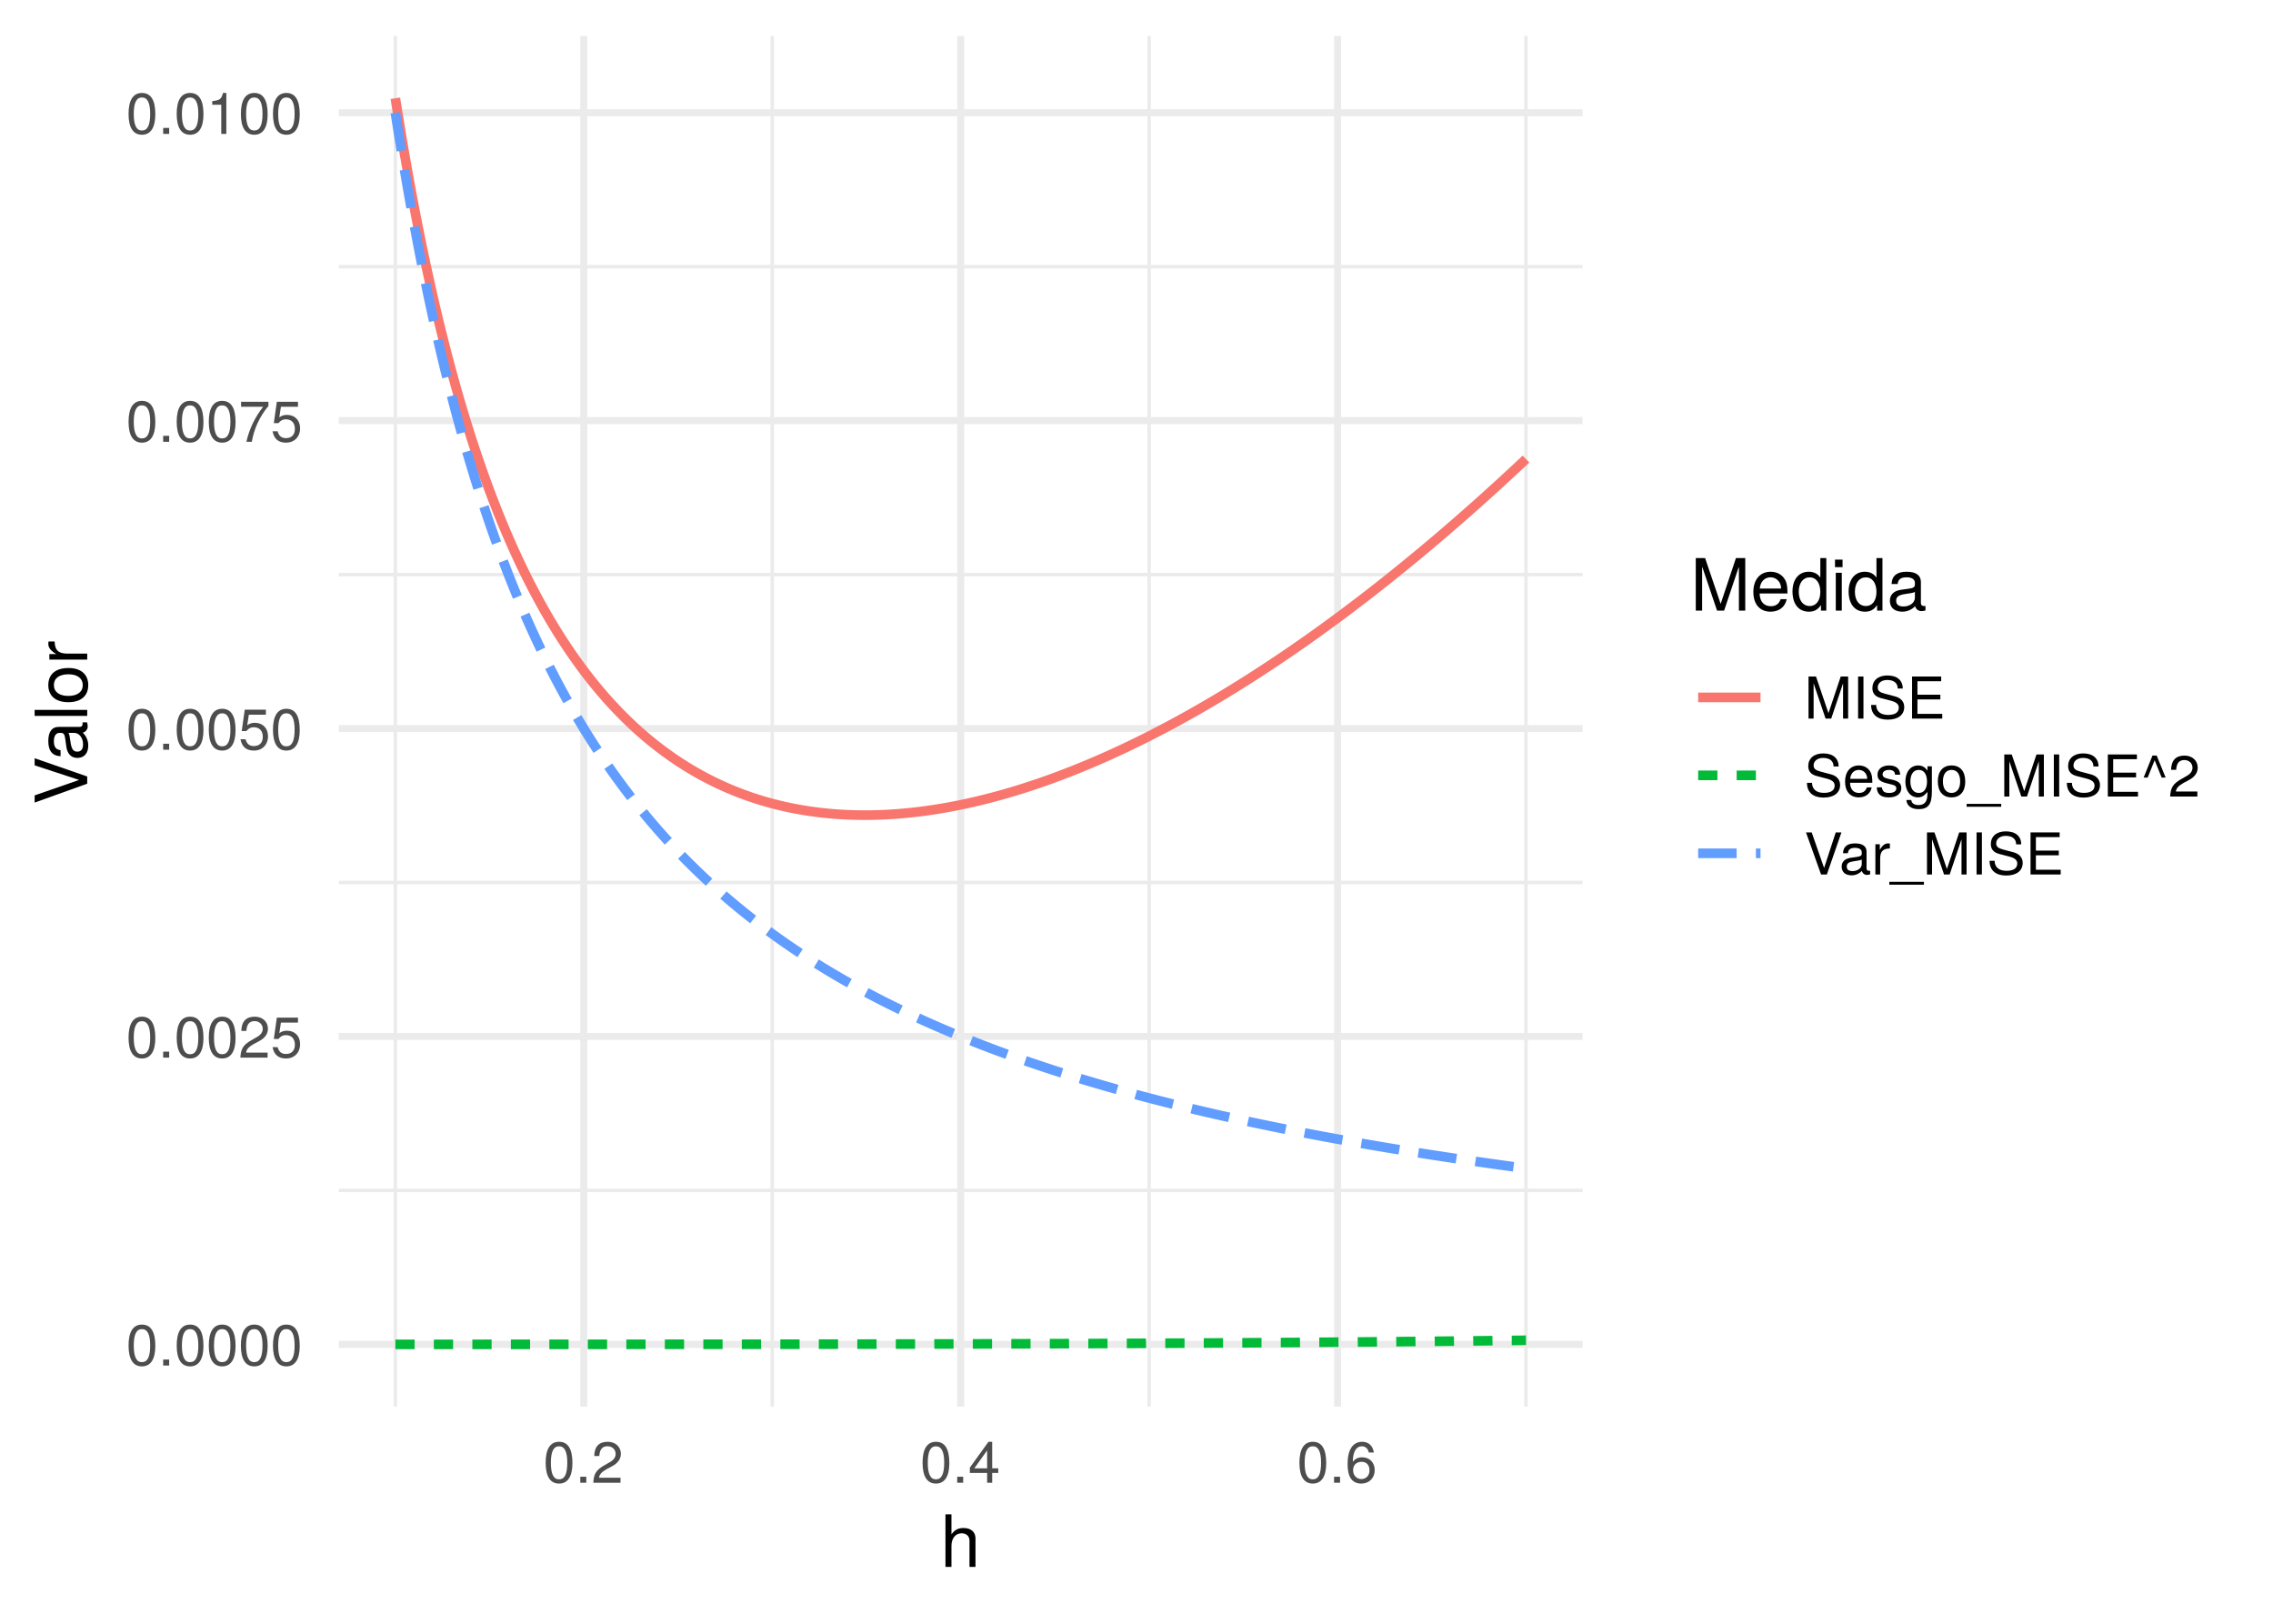 <?xml version="1.0" encoding="UTF-8"?>
<svg xmlns="http://www.w3.org/2000/svg" xmlns:xlink="http://www.w3.org/1999/xlink" width="504pt" height="360pt" viewBox="0 0 504 360" version="1.1">
<defs>
<g>
<symbol overflow="visible" id="glyph0-0">
<path style="stroke:none;" d=""/>
</symbol>
<symbol overflow="visible" id="glyph0-1">
<path style="stroke:none;" d="M 6.484 -4.359 C 6.484 -7.516 5.484 -9.078 3.516 -9.078 C 1.562 -9.078 0.547 -7.484 0.547 -4.438 C 0.547 -1.375 1.578 0.188 3.516 0.188 C 5.438 0.188 6.484 -1.375 6.484 -4.359 Z M 5.344 -4.469 C 5.344 -1.891 4.75 -0.75 3.5 -0.75 C 2.297 -0.75 1.703 -1.938 1.703 -4.422 C 1.703 -6.906 2.297 -8.078 3.516 -8.078 C 4.734 -8.078 5.344 -6.891 5.344 -4.469 Z M 5.344 -4.469 "/>
</symbol>
<symbol overflow="visible" id="glyph0-2">
<path style="stroke:none;" d="M 2.438 0 L 2.438 -1.328 L 1.109 -1.328 L 1.109 0 Z M 2.438 0 "/>
</symbol>
<symbol overflow="visible" id="glyph0-3">
<path style="stroke:none;" d="M 6.547 -6.406 C 6.547 -7.953 5.344 -9.078 3.641 -9.078 C 1.781 -9.078 0.703 -8.125 0.641 -5.922 L 1.766 -5.922 C 1.859 -7.453 2.484 -8.094 3.594 -8.094 C 4.625 -8.094 5.391 -7.359 5.391 -6.391 C 5.391 -5.672 4.969 -5.062 4.156 -4.594 L 2.984 -3.922 C 1.094 -2.859 0.531 -2 0.438 0 L 6.469 0 L 6.469 -1.109 L 1.703 -1.109 C 1.812 -1.859 2.234 -2.328 3.344 -2.984 L 4.625 -3.672 C 5.891 -4.344 6.547 -5.297 6.547 -6.406 Z M 6.547 -6.406 "/>
</symbol>
<symbol overflow="visible" id="glyph0-4">
<path style="stroke:none;" d="M 6.562 -3 C 6.562 -4.797 5.375 -5.969 3.641 -5.969 C 3 -5.969 2.484 -5.812 1.953 -5.422 L 2.312 -7.766 L 6.094 -7.766 L 6.094 -8.875 L 1.406 -8.875 L 0.734 -4.141 L 1.766 -4.141 C 2.297 -4.766 2.719 -4.984 3.422 -4.984 C 4.641 -4.984 5.406 -4.203 5.406 -2.859 C 5.406 -1.547 4.656 -0.812 3.422 -0.812 C 2.438 -0.812 1.844 -1.312 1.578 -2.328 L 0.453 -2.328 C 0.812 -0.531 1.844 0.188 3.453 0.188 C 5.281 0.188 6.562 -1.094 6.562 -3 Z M 6.562 -3 "/>
</symbol>
<symbol overflow="visible" id="glyph0-5">
<path style="stroke:none;" d="M 6.656 -7.938 L 6.656 -8.875 L 0.594 -8.875 L 0.594 -7.766 L 5.484 -7.766 C 3.688 -5.484 2.406 -2.844 1.766 0 L 2.969 0 C 3.469 -2.938 4.75 -5.672 6.656 -7.938 Z M 6.656 -7.938 "/>
</symbol>
<symbol overflow="visible" id="glyph0-6">
<path style="stroke:none;" d="M 4.438 0 L 4.438 -9.078 L 3.703 -9.078 C 3.297 -7.672 3.047 -7.484 1.312 -7.266 L 1.312 -6.469 L 3.312 -6.469 L 3.312 0 Z M 4.438 0 "/>
</symbol>
<symbol overflow="visible" id="glyph0-7">
<path style="stroke:none;" d="M 6.656 -2.172 L 6.656 -3.188 L 5.312 -3.188 L 5.312 -9.078 L 4.484 -9.078 L 0.359 -3.359 L 0.359 -2.172 L 4.188 -2.172 L 4.188 0 L 5.312 0 L 5.312 -2.172 Z M 4.188 -3.188 L 1.344 -3.188 L 4.188 -7.156 Z M 4.188 -3.188 "/>
</symbol>
<symbol overflow="visible" id="glyph0-8">
<path style="stroke:none;" d="M 6.562 -2.812 C 6.562 -4.5 5.406 -5.641 3.781 -5.641 C 2.891 -5.641 2.188 -5.297 1.703 -4.625 C 1.719 -6.844 2.438 -8.078 3.719 -8.078 C 4.516 -8.078 5.062 -7.578 5.25 -6.703 L 6.375 -6.703 C 6.156 -8.188 5.188 -9.078 3.797 -9.078 C 1.688 -9.078 0.547 -7.297 0.547 -4.141 C 0.547 -1.312 1.516 0.188 3.594 0.188 C 5.328 0.188 6.562 -1.031 6.562 -2.812 Z M 5.406 -2.719 C 5.406 -1.594 4.641 -0.812 3.609 -0.812 C 2.562 -0.812 1.766 -1.625 1.766 -2.797 C 1.766 -3.922 2.531 -4.641 3.641 -4.641 C 4.734 -4.641 5.406 -3.938 5.406 -2.719 Z M 5.406 -2.719 "/>
</symbol>
<symbol overflow="visible" id="glyph0-9">
<path style="stroke:none;" d="M 9.734 0 L 9.734 -9.328 L 8.094 -9.328 L 5.375 -1.203 L 2.609 -9.328 L 0.953 -9.328 L 0.953 0 L 2.078 0 L 2.078 -7.812 L 4.734 0 L 5.984 0 L 8.609 -7.812 L 8.609 0 Z M 9.734 0 "/>
</symbol>
<symbol overflow="visible" id="glyph0-10">
<path style="stroke:none;" d="M 2.469 0 L 2.469 -9.328 L 1.281 -9.328 L 1.281 0 Z M 2.469 0 "/>
</symbol>
<symbol overflow="visible" id="glyph0-11">
<path style="stroke:none;" d="M 7.953 -2.562 C 7.953 -3.719 7.234 -4.562 5.969 -4.906 L 3.625 -5.531 C 2.5 -5.828 2.078 -6.188 2.078 -6.906 C 2.078 -7.859 2.922 -8.562 4.172 -8.562 C 5.656 -8.562 6.5 -7.891 6.5 -6.672 L 7.625 -6.672 C 7.625 -8.5 6.359 -9.562 4.203 -9.562 C 2.156 -9.562 0.891 -8.438 0.891 -6.75 C 0.891 -5.609 1.5 -4.891 2.719 -4.562 L 5.047 -3.953 C 6.219 -3.641 6.75 -3.172 6.75 -2.438 C 6.75 -1.422 5.984 -0.812 4.375 -0.812 C 2.609 -0.812 1.734 -1.703 1.734 -3.031 L 0.609 -3.031 C 0.609 -0.828 2.094 0.234 4.297 0.234 C 6.672 0.234 7.953 -0.891 7.953 -2.562 Z M 7.953 -2.562 "/>
</symbol>
<symbol overflow="visible" id="glyph0-12">
<path style="stroke:none;" d="M 7.844 0 L 7.844 -1.047 L 2.344 -1.047 L 2.344 -4.25 L 7.422 -4.25 L 7.422 -5.297 L 2.344 -5.297 L 2.344 -8.281 L 7.609 -8.281 L 7.609 -9.328 L 1.156 -9.328 L 1.156 0 Z M 7.844 0 "/>
</symbol>
<symbol overflow="visible" id="glyph0-13">
<path style="stroke:none;" d="M 6.562 -3.047 C 6.562 -4.016 6.484 -4.625 6.297 -5.125 C 5.859 -6.234 4.844 -6.891 3.578 -6.891 C 1.719 -6.891 0.516 -5.516 0.516 -3.312 C 0.516 -1.109 1.672 0.188 3.562 0.188 C 5.094 0.188 6.156 -0.672 6.422 -2.031 L 5.344 -2.031 C 5.062 -1.156 4.453 -0.797 3.594 -0.797 C 2.484 -0.797 1.656 -1.516 1.625 -3.047 Z M 5.422 -4 C 5.422 -4 5.422 -3.938 5.406 -3.922 L 1.656 -3.922 C 1.734 -5.109 2.5 -5.906 3.578 -5.906 C 4.625 -5.906 5.422 -5.047 5.422 -4 Z M 5.422 -4 "/>
</symbol>
<symbol overflow="visible" id="glyph0-14">
<path style="stroke:none;" d="M 5.875 -1.875 C 5.875 -2.875 5.312 -3.375 3.984 -3.703 L 2.953 -3.938 C 2.078 -4.141 1.719 -4.422 1.719 -4.906 C 1.719 -5.516 2.266 -5.906 3.141 -5.906 C 4 -5.906 4.453 -5.547 4.484 -4.844 L 5.609 -4.844 C 5.594 -6.156 4.719 -6.891 3.172 -6.891 C 1.609 -6.891 0.594 -6.094 0.594 -4.844 C 0.594 -3.797 1.141 -3.297 2.719 -2.922 L 3.719 -2.672 C 4.469 -2.5 4.766 -2.281 4.766 -1.797 C 4.766 -1.172 4.141 -0.797 3.203 -0.797 C 2.234 -0.797 1.703 -1.031 1.562 -2.047 L 0.438 -2.047 C 0.484 -0.5 1.359 0.188 3.109 0.188 C 4.797 0.188 5.875 -0.594 5.875 -1.875 Z M 5.875 -1.875 "/>
</symbol>
<symbol overflow="visible" id="glyph0-15">
<path style="stroke:none;" d="M 6.25 -1.094 L 6.25 -6.703 L 5.266 -6.703 L 5.266 -5.734 C 4.734 -6.531 4.078 -6.891 3.219 -6.891 C 1.516 -6.891 0.375 -5.469 0.375 -3.281 C 0.375 -1.172 1.562 0.188 3.141 0.188 C 3.984 0.188 4.562 -0.172 5.266 -1.016 L 5.266 -0.562 C 5.266 1.219 4.547 1.891 3.297 1.891 C 2.453 1.891 1.797 1.594 1.672 0.766 L 0.594 0.766 C 0.703 2.031 1.688 2.797 3.266 2.797 C 5.359 2.797 6.25 1.859 6.25 -1.094 Z M 5.172 -3.312 C 5.172 -1.719 4.484 -0.797 3.359 -0.797 C 2.188 -0.797 1.484 -1.734 1.484 -3.359 C 1.484 -4.969 2.203 -5.906 3.344 -5.906 C 4.484 -5.906 5.172 -4.938 5.172 -3.312 Z M 5.172 -3.312 "/>
</symbol>
<symbol overflow="visible" id="glyph0-16">
<path style="stroke:none;" d="M 6.531 -3.297 C 6.531 -5.625 5.406 -6.891 3.484 -6.891 C 1.594 -6.891 0.453 -5.609 0.453 -3.359 C 0.453 -1.094 1.594 0.188 3.5 0.188 C 5.375 0.188 6.531 -1.094 6.531 -3.297 Z M 5.406 -3.312 C 5.406 -1.734 4.672 -0.797 3.5 -0.797 C 2.297 -0.797 1.578 -1.734 1.578 -3.359 C 1.578 -4.969 2.297 -5.906 3.5 -5.906 C 4.703 -5.906 5.406 -4.984 5.406 -3.312 Z M 5.406 -3.312 "/>
</symbol>
<symbol overflow="visible" id="glyph0-17">
<path style="stroke:none;" d="M 7.391 2.266 L 7.391 1.625 L -0.281 1.625 L -0.281 2.266 Z M 7.391 2.266 "/>
</symbol>
<symbol overflow="visible" id="glyph0-18">
<path style="stroke:none;" d="M 5.438 -4.203 L 3.453 -9.078 L 2.516 -9.078 L 0.562 -4.203 L 1.453 -4.203 L 3 -8.047 L 4.562 -4.203 Z M 5.438 -4.203 "/>
</symbol>
<symbol overflow="visible" id="glyph0-19">
<path style="stroke:none;" d="M 8.25 -9.328 L 6.984 -9.328 L 4.406 -1.438 L 1.656 -9.328 L 0.391 -9.328 L 3.734 0 L 5.016 0 Z M 8.25 -9.328 "/>
</symbol>
<symbol overflow="visible" id="glyph0-20">
<path style="stroke:none;" d="M 6.844 -0.031 L 6.844 -0.828 C 6.734 -0.812 6.688 -0.812 6.609 -0.812 C 6.25 -0.812 6.047 -1 6.047 -1.328 L 6.047 -5.062 C 6.047 -6.25 5.172 -6.891 3.516 -6.891 C 1.891 -6.891 0.891 -6.266 0.828 -4.719 L 1.906 -4.719 C 2 -5.547 2.484 -5.906 3.484 -5.906 C 4.438 -5.906 4.984 -5.547 4.984 -4.906 L 4.984 -4.625 C 4.984 -4.188 4.703 -4 3.859 -3.891 C 2.359 -3.703 2.125 -3.641 1.719 -3.484 C 0.938 -3.156 0.531 -2.562 0.531 -1.734 C 0.531 -0.531 1.375 0.188 2.734 0.188 C 3.594 0.188 4.422 -0.172 5.016 -0.797 C 5.125 -0.281 5.594 0.094 6.109 0.094 C 6.328 0.094 6.5 0.062 6.844 -0.031 Z M 4.984 -2.312 C 4.984 -1.359 4 -0.75 2.969 -0.75 C 2.141 -0.75 1.656 -1.031 1.656 -1.766 C 1.656 -2.469 2.125 -2.781 3.266 -2.938 C 4.391 -3.094 4.625 -3.141 4.984 -3.312 Z M 4.984 -2.312 "/>
</symbol>
<symbol overflow="visible" id="glyph0-21">
<path style="stroke:none;" d="M 4.109 -5.766 L 4.109 -6.859 C 3.922 -6.891 3.844 -6.891 3.703 -6.891 C 3 -6.891 2.484 -6.484 1.875 -5.484 L 1.875 -6.703 L 0.891 -6.703 L 0.891 0 L 1.953 0 L 1.953 -3.484 C 1.953 -4.984 2.453 -5.75 4.109 -5.766 Z M 4.109 -5.766 "/>
</symbol>
<symbol overflow="visible" id="glyph1-0">
<path style="stroke:none;" d=""/>
</symbol>
<symbol overflow="visible" id="glyph1-1">
<path style="stroke:none;" d="M 7.781 0 L 7.781 -6.344 C 7.781 -7.75 6.766 -8.625 5.141 -8.625 C 3.953 -8.625 3.234 -8.25 2.453 -7.234 L 2.453 -11.656 L 1.125 -11.656 L 1.125 0 L 2.453 0 L 2.453 -4.625 C 2.453 -6.344 3.344 -7.453 4.719 -7.453 C 5.656 -7.453 6.453 -6.906 6.453 -5.812 L 6.453 0 Z M 7.781 0 "/>
</symbol>
<symbol overflow="visible" id="glyph1-2">
<path style="stroke:none;" d="M 12.172 0 L 12.172 -11.656 L 10.109 -11.656 L 6.719 -1.5 L 3.266 -11.656 L 1.203 -11.656 L 1.203 0 L 2.609 0 L 2.609 -9.781 L 5.922 0 L 7.484 0 L 10.766 -9.781 L 10.766 0 Z M 12.172 0 "/>
</symbol>
<symbol overflow="visible" id="glyph1-3">
<path style="stroke:none;" d="M 8.203 -3.812 C 8.203 -5.031 8.109 -5.797 7.875 -6.422 C 7.328 -7.797 6.047 -8.625 4.484 -8.625 C 2.141 -8.625 0.641 -6.891 0.641 -4.141 C 0.641 -1.391 2.094 0.234 4.453 0.234 C 6.375 0.234 7.703 -0.844 8.031 -2.547 L 6.688 -2.547 C 6.312 -1.438 5.562 -0.984 4.5 -0.984 C 3.109 -0.984 2.062 -1.891 2.031 -3.812 Z M 6.781 -4.984 C 6.781 -4.984 6.781 -4.922 6.766 -4.891 L 2.062 -4.891 C 2.172 -6.391 3.125 -7.391 4.469 -7.391 C 5.781 -7.391 6.781 -6.297 6.781 -4.984 Z M 6.781 -4.984 "/>
</symbol>
<symbol overflow="visible" id="glyph1-4">
<path style="stroke:none;" d="M 7.922 0 L 7.922 -11.656 L 6.594 -11.656 L 6.594 -7.328 C 6.031 -8.172 5.141 -8.625 4.016 -8.625 C 1.844 -8.625 0.422 -6.938 0.422 -4.266 C 0.422 -1.438 1.812 0.234 4.062 0.234 C 5.219 0.234 6.016 -0.188 6.734 -1.234 L 6.734 0 Z M 6.594 -4.156 C 6.594 -2.219 5.656 -1.016 4.25 -1.016 C 2.781 -1.016 1.812 -2.234 1.812 -4.188 C 1.812 -6.141 2.781 -7.375 4.234 -7.375 C 5.688 -7.375 6.594 -6.094 6.594 -4.156 Z M 6.594 -4.156 "/>
</symbol>
<symbol overflow="visible" id="glyph1-5">
<path style="stroke:none;" d="M 2.453 0 L 2.453 -8.391 L 1.125 -8.391 L 1.125 0 Z M 2.625 -9.641 L 2.625 -11.312 L 0.953 -11.312 L 0.953 -9.641 Z M 2.625 -9.641 "/>
</symbol>
<symbol overflow="visible" id="glyph1-6">
<path style="stroke:none;" d="M 8.562 -0.031 L 8.562 -1.047 C 8.422 -1.016 8.359 -1.016 8.266 -1.016 C 7.812 -1.016 7.547 -1.25 7.547 -1.656 L 7.547 -6.344 C 7.547 -7.828 6.469 -8.625 4.406 -8.625 C 2.375 -8.625 1.125 -7.844 1.047 -5.906 L 2.391 -5.906 C 2.5 -6.922 3.109 -7.391 4.359 -7.391 C 5.547 -7.391 6.219 -6.938 6.219 -6.141 L 6.219 -5.797 C 6.219 -5.234 5.891 -4.984 4.828 -4.859 C 2.938 -4.625 2.656 -4.562 2.141 -4.359 C 1.172 -3.953 0.672 -3.203 0.672 -2.172 C 0.672 -0.656 1.734 0.234 3.422 0.234 C 4.5 0.234 5.531 -0.203 6.266 -0.984 C 6.422 -0.359 6.984 0.109 7.641 0.109 C 7.922 0.109 8.125 0.078 8.562 -0.031 Z M 6.219 -2.891 C 6.219 -1.703 5.016 -0.922 3.719 -0.922 C 2.672 -0.922 2.062 -1.297 2.062 -2.203 C 2.062 -3.094 2.656 -3.469 4.078 -3.688 C 5.484 -3.875 5.781 -3.938 6.219 -4.141 Z M 6.219 -2.891 "/>
</symbol>
<symbol overflow="visible" id="glyph2-0">
<path style="stroke:none;" d=""/>
</symbol>
<symbol overflow="visible" id="glyph2-1">
<path style="stroke:none;" d="M -11.656 -10.312 L -11.656 -8.734 L -1.797 -5.5 L -11.656 -2.078 L -11.656 -0.484 L 0 -4.672 L 0 -6.266 Z M -11.656 -10.312 "/>
</symbol>
<symbol overflow="visible" id="glyph2-2">
<path style="stroke:none;" d="M -0.031 -8.562 L -1.047 -8.562 C -1.016 -8.422 -1.016 -8.359 -1.016 -8.266 C -1.016 -7.812 -1.25 -7.547 -1.656 -7.547 L -6.344 -7.547 C -7.828 -7.547 -8.625 -6.469 -8.625 -4.406 C -8.625 -2.375 -7.844 -1.125 -5.906 -1.047 L -5.906 -2.391 C -6.922 -2.5 -7.391 -3.109 -7.391 -4.359 C -7.391 -5.547 -6.938 -6.219 -6.141 -6.219 L -5.797 -6.219 C -5.234 -6.219 -4.984 -5.891 -4.859 -4.828 C -4.625 -2.938 -4.562 -2.656 -4.359 -2.141 C -3.953 -1.172 -3.203 -0.672 -2.172 -0.672 C -0.656 -0.672 0.234 -1.734 0.234 -3.422 C 0.234 -4.5 -0.203 -5.531 -0.984 -6.266 C -0.359 -6.422 0.109 -6.984 0.109 -7.641 C 0.109 -7.922 0.078 -8.125 -0.031 -8.562 Z M -2.891 -6.219 C -1.703 -6.219 -0.922 -5.016 -0.922 -3.719 C -0.922 -2.672 -1.297 -2.062 -2.203 -2.062 C -3.094 -2.062 -3.469 -2.656 -3.688 -4.078 C -3.875 -5.484 -3.938 -5.781 -4.141 -6.219 Z M -2.891 -6.219 "/>
</symbol>
<symbol overflow="visible" id="glyph2-3">
<path style="stroke:none;" d="M 0 -2.422 L -11.656 -2.422 L -11.656 -1.094 L 0 -1.094 Z M 0 -2.422 "/>
</symbol>
<symbol overflow="visible" id="glyph2-4">
<path style="stroke:none;" d="M -4.125 -8.156 C -7.031 -8.156 -8.625 -6.766 -8.625 -4.359 C -8.625 -2 -7.016 -0.578 -4.188 -0.578 C -1.375 -0.578 0.234 -1.984 0.234 -4.375 C 0.234 -6.719 -1.375 -8.156 -4.125 -8.156 Z M -4.141 -6.766 C -2.172 -6.766 -0.984 -5.844 -0.984 -4.375 C -0.984 -2.875 -2.156 -1.969 -4.188 -1.969 C -6.203 -1.969 -7.391 -2.875 -7.391 -4.375 C -7.391 -5.875 -6.219 -6.766 -4.141 -6.766 Z M -4.141 -6.766 "/>
</symbol>
<symbol overflow="visible" id="glyph2-5">
<path style="stroke:none;" d="M -7.219 -5.141 L -8.578 -5.141 C -8.609 -4.906 -8.625 -4.797 -8.625 -4.625 C -8.625 -3.766 -8.109 -3.109 -6.859 -2.344 L -8.391 -2.344 L -8.391 -1.125 L 0 -1.125 L 0 -2.453 L -4.359 -2.453 C -6.234 -2.453 -7.188 -3.078 -7.219 -5.141 Z M -7.219 -5.141 "/>
</symbol>
</g>
<clipPath id="clip1">
  <path d="M 75.129 263 L 350.898 263 L 350.898 265 L 75.129 265 Z M 75.129 263 "/>
</clipPath>
<clipPath id="clip2">
  <path d="M 75.129 195 L 350.898 195 L 350.898 197 L 75.129 197 Z M 75.129 195 "/>
</clipPath>
<clipPath id="clip3">
  <path d="M 75.129 127 L 350.898 127 L 350.898 128 L 75.129 128 Z M 75.129 127 "/>
</clipPath>
<clipPath id="clip4">
  <path d="M 75.129 58 L 350.898 58 L 350.898 60 L 75.129 60 Z M 75.129 58 "/>
</clipPath>
<clipPath id="clip5">
  <path d="M 87 7.969 L 89 7.969 L 89 311.871 L 87 311.871 Z M 87 7.969 "/>
</clipPath>
<clipPath id="clip6">
  <path d="M 170 7.969 L 172 7.969 L 172 311.871 L 170 311.871 Z M 170 7.969 "/>
</clipPath>
<clipPath id="clip7">
  <path d="M 254 7.969 L 256 7.969 L 256 311.871 L 254 311.871 Z M 254 7.969 "/>
</clipPath>
<clipPath id="clip8">
  <path d="M 337 7.969 L 339 7.969 L 339 311.871 L 337 311.871 Z M 337 7.969 "/>
</clipPath>
<clipPath id="clip9">
  <path d="M 75.129 297 L 350.898 297 L 350.898 299 L 75.129 299 Z M 75.129 297 "/>
</clipPath>
<clipPath id="clip10">
  <path d="M 75.129 229 L 350.898 229 L 350.898 231 L 75.129 231 Z M 75.129 229 "/>
</clipPath>
<clipPath id="clip11">
  <path d="M 75.129 160 L 350.898 160 L 350.898 163 L 75.129 163 Z M 75.129 160 "/>
</clipPath>
<clipPath id="clip12">
  <path d="M 75.129 92 L 350.898 92 L 350.898 95 L 75.129 95 Z M 75.129 92 "/>
</clipPath>
<clipPath id="clip13">
  <path d="M 75.129 24 L 350.898 24 L 350.898 26 L 75.129 26 Z M 75.129 24 "/>
</clipPath>
<clipPath id="clip14">
  <path d="M 128 7.969 L 131 7.969 L 131 311.871 L 128 311.871 Z M 128 7.969 "/>
</clipPath>
<clipPath id="clip15">
  <path d="M 212 7.969 L 214 7.969 L 214 311.871 L 212 311.871 Z M 212 7.969 "/>
</clipPath>
<clipPath id="clip16">
  <path d="M 295 7.969 L 298 7.969 L 298 311.871 L 295 311.871 Z M 295 7.969 "/>
</clipPath>
</defs>
<g id="surface50">
<rect x="0" y="0" width="504" height="360" style="fill:rgb(100%,100%,100%);fill-opacity:1;stroke:none;"/>
<g clip-path="url(#clip1)" clip-rule="nonzero">
<path style="fill:none;stroke-width:0.776;stroke-linecap:butt;stroke-linejoin:round;stroke:rgb(92.157%,92.157%,92.157%);stroke-opacity:1;stroke-miterlimit:10;" d="M 75.129 263.926 L 350.898 263.926 "/>
</g>
<g clip-path="url(#clip2)" clip-rule="nonzero">
<path style="fill:none;stroke-width:0.776;stroke-linecap:butt;stroke-linejoin:round;stroke:rgb(92.157%,92.157%,92.157%);stroke-opacity:1;stroke-miterlimit:10;" d="M 75.129 195.66 L 350.898 195.66 "/>
</g>
<g clip-path="url(#clip3)" clip-rule="nonzero">
<path style="fill:none;stroke-width:0.776;stroke-linecap:butt;stroke-linejoin:round;stroke:rgb(92.157%,92.157%,92.157%);stroke-opacity:1;stroke-miterlimit:10;" d="M 75.129 127.395 L 350.898 127.395 "/>
</g>
<g clip-path="url(#clip4)" clip-rule="nonzero">
<path style="fill:none;stroke-width:0.776;stroke-linecap:butt;stroke-linejoin:round;stroke:rgb(92.157%,92.157%,92.157%);stroke-opacity:1;stroke-miterlimit:10;" d="M 75.129 59.125 L 350.898 59.125 "/>
</g>
<g clip-path="url(#clip5)" clip-rule="nonzero">
<path style="fill:none;stroke-width:0.776;stroke-linecap:butt;stroke-linejoin:round;stroke:rgb(92.157%,92.157%,92.157%);stroke-opacity:1;stroke-miterlimit:10;" d="M 87.664 311.871 L 87.664 7.969 "/>
</g>
<g clip-path="url(#clip6)" clip-rule="nonzero">
<path style="fill:none;stroke-width:0.776;stroke-linecap:butt;stroke-linejoin:round;stroke:rgb(92.157%,92.157%,92.157%);stroke-opacity:1;stroke-miterlimit:10;" d="M 171.23 311.871 L 171.23 7.969 "/>
</g>
<g clip-path="url(#clip7)" clip-rule="nonzero">
<path style="fill:none;stroke-width:0.776;stroke-linecap:butt;stroke-linejoin:round;stroke:rgb(92.157%,92.157%,92.157%);stroke-opacity:1;stroke-miterlimit:10;" d="M 254.797 311.871 L 254.797 7.969 "/>
</g>
<g clip-path="url(#clip8)" clip-rule="nonzero">
<path style="fill:none;stroke-width:0.776;stroke-linecap:butt;stroke-linejoin:round;stroke:rgb(92.157%,92.157%,92.157%);stroke-opacity:1;stroke-miterlimit:10;" d="M 338.363 311.871 L 338.363 7.969 "/>
</g>
<g clip-path="url(#clip9)" clip-rule="nonzero">
<path style="fill:none;stroke-width:1.552;stroke-linecap:butt;stroke-linejoin:round;stroke:rgb(92.157%,92.157%,92.157%);stroke-opacity:1;stroke-miterlimit:10;" d="M 75.129 298.059 L 350.898 298.059 "/>
</g>
<g clip-path="url(#clip10)" clip-rule="nonzero">
<path style="fill:none;stroke-width:1.552;stroke-linecap:butt;stroke-linejoin:round;stroke:rgb(92.157%,92.157%,92.157%);stroke-opacity:1;stroke-miterlimit:10;" d="M 75.129 229.793 L 350.898 229.793 "/>
</g>
<g clip-path="url(#clip11)" clip-rule="nonzero">
<path style="fill:none;stroke-width:1.552;stroke-linecap:butt;stroke-linejoin:round;stroke:rgb(92.157%,92.157%,92.157%);stroke-opacity:1;stroke-miterlimit:10;" d="M 75.129 161.527 L 350.898 161.527 "/>
</g>
<g clip-path="url(#clip12)" clip-rule="nonzero">
<path style="fill:none;stroke-width:1.552;stroke-linecap:butt;stroke-linejoin:round;stroke:rgb(92.157%,92.157%,92.157%);stroke-opacity:1;stroke-miterlimit:10;" d="M 75.129 93.258 L 350.898 93.258 "/>
</g>
<g clip-path="url(#clip13)" clip-rule="nonzero">
<path style="fill:none;stroke-width:1.552;stroke-linecap:butt;stroke-linejoin:round;stroke:rgb(92.157%,92.157%,92.157%);stroke-opacity:1;stroke-miterlimit:10;" d="M 75.129 24.992 L 350.898 24.992 "/>
</g>
<g clip-path="url(#clip14)" clip-rule="nonzero">
<path style="fill:none;stroke-width:1.552;stroke-linecap:butt;stroke-linejoin:round;stroke:rgb(92.157%,92.157%,92.157%);stroke-opacity:1;stroke-miterlimit:10;" d="M 129.445 311.871 L 129.445 7.969 "/>
</g>
<g clip-path="url(#clip15)" clip-rule="nonzero">
<path style="fill:none;stroke-width:1.552;stroke-linecap:butt;stroke-linejoin:round;stroke:rgb(92.157%,92.157%,92.157%);stroke-opacity:1;stroke-miterlimit:10;" d="M 213.016 311.871 L 213.016 7.969 "/>
</g>
<g clip-path="url(#clip16)" clip-rule="nonzero">
<path style="fill:none;stroke-width:1.552;stroke-linecap:butt;stroke-linejoin:round;stroke:rgb(92.157%,92.157%,92.157%);stroke-opacity:1;stroke-miterlimit:10;" d="M 296.582 311.871 L 296.582 7.969 "/>
</g>
<path style="fill:none;stroke-width:2.134;stroke-linecap:butt;stroke-linejoin:round;stroke:rgb(97.255%,46.275%,42.745%);stroke-opacity:1;stroke-miterlimit:10;" d="M 87.664 21.785 L 87.871 23.109 L 88.082 24.422 L 88.289 25.723 L 88.5 27.008 L 88.707 28.281 L 88.918 29.543 L 89.125 30.789 L 89.336 32.023 L 89.543 33.246 L 89.754 34.457 L 89.961 35.656 L 90.172 36.844 L 90.379 38.02 L 90.59 39.184 L 90.797 40.336 L 91.008 41.477 L 91.215 42.605 L 91.426 43.727 L 91.633 44.836 L 91.84 45.934 L 92.051 47.023 L 92.258 48.098 L 92.469 49.168 L 92.676 50.223 L 92.887 51.273 L 93.094 52.309 L 93.305 53.336 L 93.512 54.355 L 93.723 55.367 L 93.93 56.367 L 94.141 57.355 L 94.348 58.34 L 94.559 59.312 L 94.766 60.277 L 94.977 61.23 L 95.184 62.18 L 95.395 63.117 L 95.602 64.047 L 95.812 64.969 L 96.02 65.883 L 96.23 66.789 L 96.438 67.688 L 96.648 68.574 L 96.855 69.457 L 97.066 70.332 L 97.273 71.199 L 97.484 72.059 L 97.691 72.91 L 97.898 73.754 L 98.109 74.59 L 98.316 75.422 L 98.527 76.246 L 98.734 77.062 L 98.945 77.871 L 99.152 78.672 L 99.363 79.469 L 99.57 80.258 L 99.781 81.039 L 99.988 81.816 L 100.199 82.586 L 100.406 83.348 L 100.617 84.105 L 100.824 84.855 L 101.035 85.598 L 101.242 86.336 L 101.453 87.07 L 101.66 87.797 L 101.871 88.516 L 102.078 89.23 L 102.289 89.938 L 102.496 90.641 L 102.707 91.34 L 102.914 92.031 L 103.125 92.719 L 103.332 93.398 L 103.543 94.074 L 103.75 94.742 L 103.957 95.406 L 104.168 96.066 L 104.375 96.723 L 104.586 97.371 L 104.793 98.016 L 105.004 98.652 L 105.211 99.289 L 105.422 99.918 L 105.629 100.539 L 105.84 101.16 L 106.047 101.773 L 106.258 102.383 L 106.465 102.988 L 106.676 103.59 L 106.883 104.188 L 107.094 104.777 L 107.301 105.363 L 107.512 105.945 L 107.719 106.523 L 107.93 107.098 L 108.137 107.668 L 108.348 108.234 L 108.555 108.793 L 108.766 109.352 L 108.973 109.902 L 109.184 110.449 L 109.391 110.996 L 109.602 111.535 L 109.809 112.07 L 110.016 112.602 L 110.227 113.133 L 110.434 113.656 L 110.645 114.176 L 110.852 114.691 L 111.062 115.207 L 111.27 115.715 L 111.48 116.219 L 111.688 116.723 L 111.898 117.219 L 112.105 117.715 L 112.316 118.207 L 112.523 118.691 L 112.734 119.176 L 112.941 119.656 L 113.152 120.133 L 113.359 120.605 L 113.57 121.078 L 113.777 121.543 L 113.988 122.008 L 114.195 122.465 L 114.406 122.922 L 114.613 123.375 L 114.824 123.828 L 115.031 124.273 L 115.242 124.719 L 115.449 125.156 L 115.66 125.594 L 115.867 126.031 L 116.074 126.461 L 116.285 126.891 L 116.492 127.316 L 116.703 127.738 L 116.91 128.156 L 117.121 128.574 L 117.328 128.984 L 117.539 129.398 L 117.746 129.805 L 117.957 130.211 L 118.164 130.613 L 118.375 131.012 L 118.582 131.406 L 118.793 131.801 L 119 132.191 L 119.211 132.582 L 119.418 132.965 L 119.629 133.348 L 119.836 133.73 L 120.047 134.105 L 120.254 134.48 L 120.465 134.855 L 120.672 135.223 L 120.883 135.59 L 121.09 135.957 L 121.301 136.32 L 121.508 136.68 L 121.719 137.035 L 121.926 137.391 L 122.133 137.742 L 122.344 138.094 L 122.551 138.441 L 122.762 138.789 L 122.969 139.129 L 123.18 139.473 L 123.387 139.809 L 123.598 140.145 L 123.805 140.48 L 124.016 140.812 L 124.223 141.141 L 124.434 141.469 L 124.641 141.793 L 124.852 142.113 L 125.059 142.434 L 125.27 142.754 L 125.477 143.07 L 125.688 143.383 L 125.895 143.695 L 126.105 144.004 L 126.312 144.312 L 126.523 144.617 L 126.73 144.922 L 126.941 145.223 L 127.148 145.523 L 127.359 145.82 L 127.566 146.117 L 127.777 146.41 L 127.984 146.699 L 128.191 146.992 L 128.402 147.277 L 128.609 147.562 L 128.82 147.848 L 129.027 148.129 L 129.238 148.41 L 129.445 148.688 L 129.656 148.965 L 129.863 149.238 L 130.074 149.512 L 130.281 149.781 L 130.492 150.051 L 130.699 150.316 L 130.91 150.582 L 131.117 150.848 L 131.328 151.109 L 131.535 151.367 L 131.746 151.625 L 131.953 151.883 L 132.164 152.137 L 132.371 152.391 L 132.582 152.641 L 132.789 152.891 L 133 153.141 L 133.207 153.387 L 133.418 153.629 L 133.625 153.875 L 133.836 154.113 L 134.043 154.355 L 134.25 154.594 L 134.461 154.828 L 134.668 155.062 L 134.879 155.297 L 135.086 155.527 L 135.297 155.758 L 135.504 155.988 L 135.715 156.215 L 135.922 156.441 L 136.133 156.664 L 136.34 156.887 L 136.551 157.109 L 136.758 157.328 L 136.969 157.547 L 137.176 157.762 L 137.387 157.977 L 137.594 158.191 L 137.805 158.402 L 138.012 158.613 L 138.43 159.031 L 138.641 159.238 L 138.848 159.441 L 139.059 159.648 L 139.266 159.848 L 139.477 160.051 L 139.684 160.25 L 139.895 160.449 L 140.309 160.84 L 140.52 161.035 L 140.727 161.227 L 140.938 161.418 L 141.145 161.609 L 141.355 161.797 L 141.562 161.984 L 141.773 162.172 L 141.98 162.355 L 142.191 162.539 L 142.398 162.723 L 142.609 162.902 L 142.816 163.082 L 143.027 163.262 L 143.234 163.438 L 143.445 163.613 L 143.652 163.789 L 143.863 163.965 L 144.07 164.137 L 144.281 164.309 L 144.488 164.477 L 144.699 164.645 L 144.906 164.812 L 145.117 164.98 L 145.324 165.145 L 145.535 165.309 L 145.742 165.473 L 145.953 165.633 L 146.367 165.953 L 146.578 166.113 L 146.785 166.27 L 146.996 166.426 L 147.203 166.578 L 147.414 166.734 L 147.621 166.887 L 147.832 167.039 L 148.039 167.188 L 148.25 167.336 L 148.457 167.484 L 148.668 167.633 L 148.875 167.781 L 149.086 167.926 L 149.293 168.066 L 149.504 168.211 L 149.711 168.352 L 149.922 168.492 L 150.129 168.633 L 150.34 168.773 L 150.547 168.91 L 150.758 169.047 L 150.965 169.184 L 151.176 169.316 L 151.383 169.449 L 151.594 169.582 L 151.801 169.715 L 152.012 169.844 L 152.219 169.977 L 152.426 170.105 L 152.637 170.23 L 152.844 170.359 L 153.055 170.484 L 153.262 170.609 L 153.473 170.73 L 153.68 170.855 L 153.891 170.977 L 154.098 171.098 L 154.309 171.219 L 154.516 171.336 L 154.727 171.453 L 154.934 171.57 L 155.145 171.688 L 155.352 171.805 L 155.562 171.918 L 155.77 172.031 L 155.98 172.145 L 156.188 172.254 L 156.398 172.367 L 156.605 172.477 L 156.816 172.586 L 157.023 172.691 L 157.234 172.801 L 157.441 172.906 L 157.652 173.012 L 157.859 173.117 L 158.07 173.219 L 158.277 173.324 L 158.488 173.426 L 158.695 173.523 L 158.902 173.625 L 159.113 173.727 L 159.32 173.824 L 159.531 173.922 L 159.738 174.02 L 159.949 174.113 L 160.156 174.207 L 160.367 174.305 L 160.574 174.398 L 160.785 174.488 L 160.992 174.582 L 161.203 174.672 L 161.41 174.762 L 161.621 174.852 L 161.828 174.941 L 162.039 175.027 L 162.246 175.117 L 162.457 175.203 L 162.664 175.289 L 162.875 175.371 L 163.082 175.457 L 163.293 175.539 L 163.5 175.621 L 163.711 175.703 L 163.918 175.785 L 164.129 175.863 L 164.336 175.941 L 164.547 176.02 L 164.961 176.176 L 165.172 176.254 L 165.379 176.328 L 165.59 176.402 L 165.797 176.477 L 166.008 176.551 L 166.215 176.621 L 166.426 176.695 L 166.633 176.766 L 166.844 176.836 L 167.051 176.906 L 167.262 176.973 L 167.469 177.043 L 167.68 177.109 L 167.887 177.176 L 168.098 177.242 L 168.305 177.309 L 168.516 177.371 L 168.723 177.438 L 168.934 177.5 L 169.141 177.562 L 169.352 177.625 L 169.559 177.688 L 169.77 177.746 L 169.977 177.805 L 170.188 177.863 L 170.395 177.922 L 170.605 177.98 L 170.812 178.039 L 171.02 178.094 L 171.23 178.152 L 171.438 178.207 L 171.648 178.262 L 171.855 178.312 L 172.066 178.367 L 172.273 178.418 L 172.484 178.473 L 172.691 178.523 L 172.902 178.574 L 173.109 178.621 L 173.32 178.672 L 173.527 178.719 L 173.738 178.77 L 173.945 178.816 L 174.156 178.863 L 174.363 178.906 L 174.574 178.953 L 174.781 179 L 174.992 179.043 L 175.199 179.086 L 175.41 179.129 L 175.617 179.172 L 175.828 179.211 L 176.035 179.254 L 176.246 179.293 L 176.453 179.332 L 176.664 179.375 L 176.871 179.41 L 177.078 179.449 L 177.289 179.488 L 177.496 179.523 L 177.707 179.559 L 177.914 179.598 L 178.125 179.629 L 178.332 179.664 L 178.543 179.699 L 178.75 179.73 L 178.961 179.766 L 179.168 179.797 L 179.379 179.828 L 179.586 179.859 L 179.797 179.891 L 180.004 179.918 L 180.215 179.949 L 180.422 179.977 L 180.633 180.004 L 180.84 180.031 L 181.051 180.059 L 181.258 180.086 L 181.469 180.113 L 181.676 180.137 L 181.887 180.16 L 182.094 180.188 L 182.305 180.211 L 182.512 180.234 L 182.723 180.254 L 182.93 180.277 L 183.137 180.297 L 183.348 180.32 L 183.555 180.34 L 183.766 180.359 L 183.973 180.379 L 184.184 180.398 L 184.391 180.414 L 184.602 180.434 L 184.809 180.449 L 185.02 180.465 L 185.227 180.48 L 185.438 180.496 L 185.645 180.512 L 185.855 180.527 L 186.062 180.539 L 186.273 180.555 L 186.48 180.566 L 186.691 180.578 L 186.898 180.59 L 187.109 180.602 L 187.316 180.613 L 187.527 180.625 L 187.734 180.633 L 187.945 180.641 L 188.152 180.652 L 188.363 180.66 L 188.57 180.668 L 188.781 180.676 L 188.988 180.68 L 189.195 180.688 L 189.406 180.691 L 189.613 180.699 L 189.824 180.703 L 190.031 180.707 L 190.242 180.711 L 190.449 180.715 L 190.66 180.715 L 190.867 180.719 L 191.078 180.723 L 192.332 180.723 L 192.539 180.719 L 192.75 180.719 L 192.957 180.715 L 193.168 180.711 L 193.375 180.707 L 193.586 180.703 L 193.793 180.699 L 194.004 180.695 L 194.211 180.691 L 194.422 180.684 L 194.629 180.676 L 194.84 180.672 L 195.254 180.656 L 195.465 180.648 L 195.672 180.641 L 195.883 180.629 L 196.09 180.621 L 196.301 180.609 L 196.508 180.602 L 196.719 180.59 L 196.926 180.578 L 197.137 180.566 L 197.344 180.555 L 197.555 180.543 L 197.762 180.527 L 197.973 180.516 L 198.18 180.5 L 198.391 180.484 L 198.598 180.473 L 198.809 180.457 L 199.016 180.441 L 199.227 180.426 L 199.434 180.406 L 199.645 180.391 L 199.852 180.371 L 200.062 180.355 L 200.27 180.336 L 200.48 180.316 L 200.688 180.297 L 200.898 180.277 L 201.312 180.238 L 201.523 180.219 L 201.73 180.195 L 201.941 180.176 L 202.148 180.152 L 202.359 180.129 L 202.566 180.105 L 202.777 180.082 L 202.984 180.059 L 203.195 180.035 L 203.402 180.008 L 203.613 179.984 L 203.82 179.961 L 204.031 179.934 L 204.238 179.906 L 204.449 179.879 L 204.656 179.852 L 204.867 179.824 L 205.074 179.797 L 205.285 179.77 L 205.492 179.738 L 205.703 179.711 L 205.91 179.68 L 206.121 179.652 L 206.328 179.621 L 206.539 179.59 L 206.746 179.559 L 206.957 179.527 L 207.164 179.496 L 207.371 179.461 L 207.582 179.43 L 207.789 179.395 L 208 179.363 L 208.207 179.328 L 208.418 179.293 L 208.625 179.258 L 208.836 179.223 L 209.043 179.188 L 209.254 179.152 L 209.461 179.117 L 209.672 179.078 L 209.879 179.043 L 210.09 179.004 L 210.297 178.965 L 210.508 178.93 L 210.715 178.891 L 210.926 178.852 L 211.133 178.812 L 211.344 178.77 L 211.551 178.73 L 211.762 178.691 L 211.969 178.648 L 212.18 178.609 L 212.387 178.566 L 212.598 178.523 L 212.805 178.48 L 213.016 178.438 L 213.43 178.352 L 213.641 178.309 L 213.848 178.262 L 214.059 178.219 L 214.266 178.172 L 214.477 178.129 L 214.684 178.082 L 214.895 178.035 L 215.102 177.988 L 215.312 177.941 L 215.52 177.895 L 215.73 177.848 L 215.938 177.801 L 216.148 177.75 L 216.355 177.703 L 216.566 177.652 L 216.773 177.605 L 216.984 177.555 L 217.191 177.504 L 217.402 177.453 L 217.609 177.402 L 217.82 177.352 L 218.027 177.301 L 218.238 177.246 L 218.445 177.195 L 218.656 177.145 L 218.863 177.09 L 219.074 177.035 L 219.281 176.98 L 219.492 176.93 L 219.906 176.82 L 220.117 176.766 L 220.324 176.707 L 220.535 176.652 L 220.742 176.598 L 220.953 176.539 L 221.16 176.484 L 221.371 176.426 L 221.578 176.367 L 221.789 176.309 L 221.996 176.254 L 222.207 176.191 L 222.414 176.133 L 222.625 176.074 L 222.832 176.016 L 223.043 175.957 L 223.25 175.895 L 223.461 175.836 L 223.668 175.773 L 223.879 175.711 L 224.086 175.652 L 224.297 175.59 L 224.504 175.527 L 224.715 175.465 L 224.922 175.402 L 225.133 175.336 L 225.34 175.273 L 225.551 175.211 L 225.758 175.145 L 225.965 175.082 L 226.176 175.016 L 226.383 174.949 L 226.594 174.883 L 226.801 174.82 L 227.012 174.754 L 227.219 174.688 L 227.43 174.617 L 227.637 174.551 L 227.848 174.484 L 228.055 174.414 L 228.266 174.348 L 228.473 174.277 L 228.684 174.211 L 228.891 174.141 L 229.102 174.07 L 229.309 174 L 229.52 173.93 L 229.727 173.859 L 229.938 173.789 L 230.145 173.719 L 230.355 173.648 L 230.562 173.574 L 230.773 173.504 L 230.98 173.43 L 231.191 173.359 L 231.398 173.285 L 231.609 173.211 L 232.023 173.062 L 232.234 172.988 L 232.441 172.914 L 232.652 172.84 L 232.859 172.766 L 233.07 172.688 L 233.277 172.613 L 233.488 172.535 L 233.695 172.461 L 233.906 172.383 L 234.113 172.305 L 234.324 172.227 L 234.531 172.152 L 234.742 172.074 L 234.949 171.996 L 235.16 171.914 L 235.367 171.836 L 235.578 171.758 L 235.785 171.676 L 235.996 171.598 L 236.203 171.516 L 236.414 171.438 L 236.621 171.355 L 236.832 171.273 L 237.039 171.191 L 237.25 171.113 L 237.457 171.031 L 237.668 170.945 L 238.082 170.781 L 238.293 170.699 L 238.5 170.613 L 238.711 170.531 L 238.918 170.445 L 239.129 170.363 L 239.336 170.277 L 239.547 170.191 L 239.754 170.105 L 239.965 170.02 L 240.172 169.934 L 240.383 169.848 L 240.59 169.762 L 240.801 169.676 L 241.008 169.59 L 241.219 169.5 L 241.426 169.414 L 241.637 169.324 L 241.844 169.238 L 242.055 169.148 L 242.262 169.059 L 242.473 168.969 L 242.68 168.883 L 242.891 168.793 L 243.098 168.699 L 243.309 168.609 L 243.516 168.52 L 243.727 168.43 L 243.934 168.34 L 244.141 168.246 L 244.352 168.156 L 244.559 168.062 L 244.77 167.969 L 244.977 167.879 L 245.188 167.785 L 245.395 167.691 L 245.605 167.598 L 245.812 167.504 L 246.023 167.41 L 246.23 167.316 L 246.441 167.223 L 246.648 167.125 L 246.859 167.031 L 247.066 166.934 L 247.277 166.84 L 247.484 166.742 L 247.695 166.648 L 247.902 166.551 L 248.113 166.453 L 248.32 166.355 L 248.531 166.258 L 248.738 166.16 L 248.949 166.062 L 249.156 165.965 L 249.367 165.867 L 249.574 165.766 L 249.785 165.668 L 249.992 165.57 L 250.199 165.469 L 250.41 165.367 L 250.617 165.27 L 250.828 165.168 L 251.035 165.066 L 251.246 164.965 L 251.453 164.863 L 251.664 164.762 L 251.871 164.66 L 252.082 164.559 L 252.289 164.457 L 252.5 164.355 L 252.707 164.25 L 252.918 164.148 L 253.125 164.043 L 253.336 163.941 L 253.543 163.836 L 253.754 163.73 L 253.961 163.625 L 254.172 163.523 L 254.379 163.418 L 254.59 163.312 L 254.797 163.207 L 255.008 163.098 L 255.215 162.992 L 255.426 162.887 L 255.633 162.781 L 255.844 162.672 L 256.051 162.566 L 256.258 162.457 L 256.469 162.352 L 256.676 162.242 L 256.887 162.133 L 257.094 162.023 L 257.305 161.914 L 257.512 161.809 L 257.723 161.695 L 257.93 161.586 L 258.141 161.477 L 258.348 161.367 L 258.559 161.258 L 258.766 161.145 L 258.977 161.035 L 259.184 160.922 L 259.395 160.812 L 259.602 160.699 L 259.812 160.586 L 260.02 160.477 L 260.23 160.363 L 260.438 160.25 L 260.648 160.137 L 260.855 160.023 L 261.066 159.91 L 261.273 159.797 L 261.484 159.68 L 261.691 159.566 L 261.902 159.453 L 262.109 159.336 L 262.316 159.223 L 262.527 159.105 L 262.734 158.992 L 262.945 158.875 L 263.152 158.758 L 263.363 158.641 L 263.57 158.523 L 263.781 158.406 L 263.988 158.289 L 264.199 158.172 L 264.406 158.055 L 264.617 157.938 L 264.824 157.82 L 265.035 157.699 L 265.242 157.582 L 265.453 157.461 L 265.66 157.344 L 265.871 157.223 L 266.078 157.105 L 266.289 156.984 L 266.496 156.863 L 266.707 156.742 L 266.914 156.621 L 267.125 156.5 L 267.332 156.379 L 267.543 156.258 L 267.75 156.137 L 267.961 156.012 L 268.375 155.77 L 268.586 155.645 L 268.793 155.523 L 269.004 155.398 L 269.211 155.277 L 269.422 155.152 L 269.629 155.027 L 269.84 154.902 L 270.047 154.777 L 270.258 154.652 L 270.465 154.527 L 270.676 154.402 L 270.883 154.277 L 271.094 154.152 L 271.301 154.027 L 271.512 153.898 L 271.719 153.773 L 271.93 153.645 L 272.137 153.52 L 272.348 153.391 L 272.555 153.262 L 272.766 153.137 L 272.973 153.008 L 273.184 152.879 L 273.391 152.75 L 273.602 152.621 L 273.809 152.492 L 274.02 152.363 L 274.434 152.105 L 274.645 151.973 L 274.852 151.844 L 275.062 151.715 L 275.27 151.582 L 275.48 151.453 L 275.688 151.32 L 275.898 151.188 L 276.105 151.059 L 276.316 150.926 L 276.523 150.793 L 276.734 150.66 L 276.941 150.527 L 277.152 150.395 L 277.359 150.262 L 277.57 150.129 L 277.777 149.992 L 277.988 149.859 L 278.195 149.727 L 278.406 149.59 L 278.613 149.457 L 278.824 149.32 L 279.031 149.188 L 279.242 149.051 L 279.449 148.914 L 279.66 148.781 L 279.867 148.645 L 280.078 148.508 L 280.492 148.234 L 280.703 148.098 L 280.91 147.961 L 281.121 147.824 L 281.328 147.684 L 281.539 147.547 L 281.746 147.41 L 281.957 147.27 L 282.164 147.133 L 282.375 146.992 L 282.582 146.852 L 282.793 146.715 L 283 146.574 L 283.211 146.434 L 283.418 146.293 L 283.629 146.152 L 283.836 146.012 L 284.047 145.871 L 284.254 145.73 L 284.465 145.59 L 284.672 145.449 L 284.883 145.309 L 285.09 145.164 L 285.301 145.023 L 285.508 144.879 L 285.719 144.738 L 285.926 144.594 L 286.137 144.453 L 286.344 144.309 L 286.555 144.164 L 286.969 143.875 L 287.18 143.734 L 287.387 143.59 L 287.598 143.441 L 287.805 143.297 L 288.016 143.152 L 288.223 143.008 L 288.434 142.863 L 288.641 142.715 L 288.852 142.57 L 289.059 142.422 L 289.27 142.277 L 289.477 142.129 L 289.688 141.984 L 289.895 141.836 L 290.105 141.688 L 290.312 141.539 L 290.523 141.391 L 290.73 141.246 L 290.941 141.098 L 291.148 140.945 L 291.359 140.797 L 291.566 140.648 L 291.777 140.5 L 291.984 140.352 L 292.195 140.199 L 292.402 140.051 L 292.613 139.898 L 292.82 139.75 L 293.027 139.598 L 293.238 139.449 L 293.445 139.297 L 293.656 139.145 L 293.863 138.992 L 294.074 138.844 L 294.281 138.691 L 294.492 138.539 L 294.699 138.387 L 294.91 138.23 L 295.117 138.078 L 295.328 137.926 L 295.535 137.773 L 295.746 137.617 L 295.953 137.465 L 296.164 137.312 L 296.371 137.156 L 296.582 137.004 L 296.789 136.848 L 297 136.691 L 297.207 136.539 L 297.418 136.383 L 297.625 136.227 L 297.836 136.07 L 298.043 135.914 L 298.254 135.758 L 298.461 135.602 L 298.672 135.445 L 298.879 135.289 L 299.086 135.129 L 299.297 134.973 L 299.504 134.816 L 299.715 134.656 L 299.922 134.5 L 300.133 134.34 L 300.34 134.184 L 300.551 134.023 L 300.758 133.863 L 300.969 133.707 L 301.176 133.547 L 301.387 133.387 L 301.594 133.227 L 301.805 133.066 L 302.012 132.906 L 302.223 132.746 L 302.43 132.586 L 302.641 132.426 L 302.848 132.262 L 303.059 132.102 L 303.266 131.941 L 303.477 131.777 L 303.684 131.617 L 303.895 131.453 L 304.102 131.293 L 304.312 131.129 L 304.52 130.965 L 304.73 130.801 L 304.938 130.641 L 305.145 130.477 L 305.355 130.312 L 305.562 130.148 L 305.773 129.984 L 305.98 129.82 L 306.191 129.652 L 306.398 129.488 L 306.609 129.324 L 306.816 129.16 L 307.027 128.992 L 307.234 128.828 L 307.445 128.66 L 307.652 128.496 L 307.863 128.328 L 308.07 128.164 L 308.281 127.996 L 308.488 127.828 L 308.699 127.66 L 308.906 127.492 L 309.117 127.324 L 309.324 127.156 L 309.535 126.988 L 309.742 126.82 L 309.953 126.652 L 310.16 126.484 L 310.371 126.316 L 310.578 126.145 L 310.789 125.977 L 310.996 125.809 L 311.203 125.637 L 311.414 125.469 L 311.621 125.297 L 311.832 125.125 L 312.039 124.957 L 312.25 124.785 L 312.457 124.613 L 312.668 124.441 L 312.875 124.27 L 313.086 124.098 L 313.293 123.926 L 313.504 123.754 L 313.711 123.582 L 313.922 123.41 L 314.129 123.238 L 314.34 123.062 L 314.547 122.891 L 314.758 122.719 L 314.965 122.543 L 315.176 122.371 L 315.383 122.195 L 315.594 122.02 L 315.801 121.848 L 316.012 121.672 L 316.219 121.496 L 316.43 121.32 L 316.637 121.148 L 316.848 120.973 L 317.262 120.621 L 317.473 120.441 L 317.68 120.266 L 317.891 120.09 L 318.098 119.914 L 318.309 119.734 L 318.516 119.559 L 318.727 119.383 L 318.934 119.203 L 319.145 119.027 L 319.352 118.848 L 319.562 118.668 L 319.77 118.492 L 319.98 118.312 L 320.188 118.133 L 320.398 117.953 L 320.605 117.773 L 320.816 117.594 L 321.023 117.414 L 321.234 117.234 L 321.441 117.055 L 321.652 116.875 L 321.859 116.695 L 322.07 116.516 L 322.277 116.332 L 322.488 116.152 L 322.695 115.969 L 322.906 115.789 L 323.113 115.605 L 323.32 115.426 L 323.531 115.242 L 323.738 115.059 L 323.949 114.879 L 324.156 114.695 L 324.367 114.512 L 324.574 114.328 L 324.785 114.145 L 324.992 113.961 L 325.203 113.777 L 325.41 113.594 L 325.621 113.41 L 325.828 113.223 L 326.039 113.039 L 326.246 112.855 L 326.457 112.668 L 326.664 112.484 L 326.875 112.297 L 327.082 112.113 L 327.293 111.926 L 327.5 111.742 L 327.711 111.555 L 327.918 111.367 L 328.129 111.18 L 328.336 110.992 L 328.547 110.805 L 328.754 110.617 L 328.965 110.43 L 329.379 110.055 L 329.59 109.867 L 329.797 109.68 L 330.008 109.492 L 330.215 109.301 L 330.426 109.113 L 330.633 108.922 L 330.844 108.734 L 331.051 108.543 L 331.262 108.355 L 331.469 108.164 L 331.68 107.973 L 331.887 107.785 L 332.098 107.594 L 332.305 107.402 L 332.516 107.211 L 332.723 107.02 L 332.934 106.828 L 333.141 106.637 L 333.352 106.445 L 333.559 106.254 L 333.77 106.059 L 333.977 105.867 L 334.188 105.676 L 334.395 105.48 L 334.605 105.289 L 334.812 105.098 L 335.023 104.902 L 335.23 104.707 L 335.438 104.516 L 335.648 104.32 L 335.855 104.125 L 336.066 103.934 L 336.273 103.738 L 336.484 103.543 L 336.691 103.348 L 336.902 103.152 L 337.109 102.957 L 337.32 102.762 L 337.527 102.566 L 337.738 102.367 L 337.945 102.172 L 338.156 101.977 L 338.363 101.777 "/>
<path style="fill:none;stroke-width:2.134;stroke-linecap:butt;stroke-linejoin:round;stroke:rgb(0%,72.941%,21.961%);stroke-opacity:1;stroke-dasharray:4.268,4.268;stroke-miterlimit:10;" d="M 87.664 298.059 L 107.094 298.059 L 107.301 298.055 L 127.984 298.055 L 128.191 298.051 L 139.477 298.051 L 139.684 298.047 L 147.832 298.047 L 148.039 298.043 L 154.727 298.043 L 154.934 298.039 L 160.367 298.039 L 160.574 298.035 L 165.172 298.035 L 165.379 298.031 L 169.559 298.031 L 169.77 298.027 L 173.527 298.027 L 173.738 298.023 L 177.289 298.023 L 177.496 298.02 L 180.633 298.02 L 180.84 298.016 L 183.555 298.016 L 183.766 298.012 L 186.48 298.012 L 186.691 298.008 L 189.406 298.008 L 189.613 298.004 L 191.914 298.004 L 192.121 298 L 194.422 298 L 194.629 297.996 L 196.719 297.996 L 196.926 297.992 L 199.016 297.992 L 199.227 297.988 L 201.105 297.988 L 201.312 297.984 L 203.195 297.984 L 203.402 297.98 L 205.074 297.98 L 205.285 297.977 L 207.164 297.977 L 207.371 297.973 L 208.836 297.973 L 209.043 297.969 L 210.715 297.969 L 210.926 297.965 L 212.387 297.965 L 212.598 297.961 L 214.059 297.961 L 214.266 297.957 L 215.73 297.957 L 215.938 297.953 L 217.402 297.953 L 217.609 297.949 L 218.863 297.949 L 219.074 297.945 L 220.324 297.945 L 220.535 297.941 L 221.789 297.941 L 221.996 297.938 L 223.25 297.938 L 223.461 297.934 L 224.715 297.934 L 224.922 297.93 L 225.965 297.93 L 226.176 297.926 L 227.43 297.926 L 227.637 297.922 L 228.684 297.922 L 228.891 297.918 L 229.938 297.918 L 230.145 297.914 L 231.191 297.914 L 231.398 297.91 L 232.441 297.91 L 232.652 297.906 L 233.695 297.906 L 233.906 297.902 L 234.742 297.902 L 234.949 297.898 L 235.996 297.898 L 236.203 297.895 L 237.039 297.895 L 237.25 297.891 L 238.293 297.891 L 238.5 297.887 L 239.336 297.887 L 239.547 297.883 L 240.383 297.883 L 240.59 297.879 L 241.426 297.879 L 241.637 297.875 L 242.473 297.875 L 242.68 297.871 L 243.516 297.871 L 243.727 297.867 L 244.559 297.867 L 244.77 297.863 L 245.605 297.863 L 245.812 297.859 L 246.441 297.859 L 246.648 297.855 L 247.484 297.855 L 247.695 297.852 L 248.531 297.852 L 248.738 297.848 L 249.367 297.848 L 249.574 297.844 L 250.41 297.844 L 250.617 297.84 L 251.246 297.84 L 251.453 297.836 L 252.082 297.836 L 252.289 297.832 L 252.918 297.832 L 253.125 297.828 L 253.961 297.828 L 254.172 297.824 L 254.797 297.824 L 255.008 297.82 L 255.633 297.82 L 255.844 297.816 L 256.469 297.816 L 256.676 297.812 L 257.305 297.812 L 257.512 297.809 L 258.141 297.809 L 258.348 297.805 L 258.977 297.805 L 259.184 297.801 L 259.812 297.801 L 260.02 297.797 L 260.648 297.797 L 260.855 297.793 L 261.273 297.793 L 261.484 297.789 L 262.109 297.789 L 262.316 297.785 L 262.945 297.785 L 263.152 297.781 L 263.781 297.781 L 263.988 297.777 L 264.406 297.777 L 264.617 297.773 L 265.242 297.773 L 265.453 297.77 L 265.871 297.77 L 266.078 297.766 L 266.707 297.766 L 266.914 297.762 L 267.332 297.762 L 267.543 297.758 L 268.168 297.758 L 268.375 297.754 L 268.793 297.754 L 269.004 297.75 L 269.629 297.75 L 269.84 297.746 L 270.258 297.746 L 270.465 297.742 L 270.883 297.742 L 271.094 297.738 L 271.719 297.738 L 271.93 297.734 L 272.348 297.734 L 272.555 297.73 L 272.973 297.73 L 273.184 297.727 L 273.602 297.727 L 273.809 297.723 L 274.227 297.723 L 274.434 297.719 L 275.062 297.719 L 275.27 297.715 L 275.688 297.715 L 275.898 297.711 L 276.316 297.711 L 276.523 297.707 L 276.941 297.707 L 277.152 297.703 L 277.57 297.703 L 277.777 297.699 L 278.195 297.699 L 278.406 297.695 L 278.824 297.695 L 279.031 297.691 L 279.449 297.691 L 279.66 297.688 L 280.078 297.688 L 280.285 297.684 L 280.703 297.684 L 280.91 297.68 L 281.328 297.68 L 281.539 297.676 L 281.957 297.676 L 282.164 297.672 L 282.375 297.672 L 282.582 297.668 L 283 297.668 L 283.211 297.664 L 283.629 297.664 L 283.836 297.66 L 284.254 297.66 L 284.465 297.656 L 284.883 297.656 L 285.09 297.652 L 285.301 297.652 L 285.508 297.648 L 285.926 297.648 L 286.137 297.645 L 286.555 297.645 L 286.762 297.641 L 287.18 297.641 L 287.387 297.637 L 287.598 297.637 L 287.805 297.633 L 288.223 297.633 L 288.434 297.629 L 288.852 297.629 L 289.059 297.625 L 289.27 297.625 L 289.477 297.621 L 289.895 297.621 L 290.105 297.617 L 290.312 297.617 L 290.523 297.613 L 290.941 297.613 L 291.148 297.609 L 291.566 297.609 L 291.777 297.605 L 291.984 297.605 L 292.195 297.602 L 292.613 297.602 L 292.82 297.598 L 293.027 297.598 L 293.238 297.594 L 293.656 297.594 L 293.863 297.59 L 294.074 297.59 L 294.281 297.586 L 294.492 297.586 L 294.699 297.582 L 295.117 297.582 L 295.328 297.578 L 295.535 297.578 L 295.746 297.574 L 296.164 297.574 L 296.371 297.57 L 296.582 297.57 L 296.789 297.566 L 297.207 297.566 L 297.418 297.562 L 297.625 297.562 L 297.836 297.559 L 298.043 297.559 L 298.254 297.555 L 298.672 297.555 L 298.879 297.551 L 299.086 297.551 L 299.297 297.547 L 299.504 297.547 L 299.715 297.543 L 300.133 297.543 L 300.34 297.539 L 300.551 297.539 L 300.758 297.535 L 300.969 297.535 L 301.176 297.531 L 301.387 297.531 L 301.594 297.527 L 302.012 297.527 L 302.223 297.523 L 302.43 297.523 L 302.641 297.52 L 302.848 297.52 L 303.059 297.516 L 303.266 297.516 L 303.477 297.512 L 303.895 297.512 L 304.102 297.508 L 304.312 297.508 L 304.52 297.504 L 304.73 297.504 L 304.938 297.5 L 305.145 297.5 L 305.355 297.496 L 305.562 297.496 L 305.773 297.492 L 305.98 297.492 L 306.191 297.488 L 306.609 297.488 L 306.816 297.484 L 307.027 297.484 L 307.234 297.48 L 307.445 297.48 L 307.652 297.477 L 307.863 297.477 L 308.07 297.473 L 308.281 297.473 L 308.488 297.469 L 308.699 297.469 L 308.906 297.465 L 309.117 297.465 L 309.324 297.461 L 309.535 297.461 L 309.742 297.457 L 309.953 297.457 L 310.16 297.453 L 310.371 297.453 L 310.578 297.449 L 310.789 297.449 L 310.996 297.445 L 311.203 297.445 L 311.414 297.441 L 311.621 297.441 L 311.832 297.438 L 312.039 297.438 L 312.25 297.434 L 312.457 297.434 L 312.668 297.43 L 312.875 297.43 L 313.086 297.426 L 313.293 297.426 L 313.504 297.422 L 313.711 297.422 L 313.922 297.418 L 314.129 297.418 L 314.34 297.414 L 314.547 297.414 L 314.758 297.41 L 314.965 297.41 L 315.176 297.406 L 315.383 297.406 L 315.594 297.402 L 315.801 297.402 L 316.012 297.398 L 316.219 297.398 L 316.43 297.395 L 316.637 297.395 L 316.848 297.391 L 317.055 297.391 L 317.262 297.387 L 317.473 297.387 L 317.68 297.383 L 317.891 297.379 L 318.098 297.379 L 318.309 297.375 L 318.516 297.375 L 318.727 297.371 L 318.934 297.371 L 319.145 297.367 L 319.352 297.367 L 319.562 297.363 L 319.77 297.363 L 319.98 297.359 L 320.188 297.359 L 320.398 297.355 L 320.605 297.352 L 320.816 297.352 L 321.023 297.348 L 321.234 297.348 L 321.441 297.344 L 321.652 297.344 L 321.859 297.34 L 322.07 297.34 L 322.277 297.336 L 322.488 297.332 L 322.695 297.332 L 322.906 297.328 L 323.113 297.328 L 323.32 297.324 L 323.531 297.324 L 323.738 297.32 L 323.949 297.32 L 324.156 297.316 L 324.367 297.312 L 324.574 297.312 L 324.785 297.309 L 324.992 297.309 L 325.203 297.305 L 325.41 297.301 L 325.621 297.301 L 325.828 297.297 L 326.039 297.297 L 326.246 297.293 L 326.457 297.293 L 326.664 297.289 L 326.875 297.285 L 327.082 297.285 L 327.293 297.281 L 327.5 297.281 L 327.711 297.277 L 327.918 297.273 L 328.129 297.273 L 328.336 297.27 L 328.547 297.27 L 328.754 297.266 L 328.965 297.262 L 329.172 297.262 L 329.379 297.258 L 329.59 297.258 L 329.797 297.254 L 330.008 297.25 L 330.215 297.25 L 330.426 297.246 L 330.633 297.246 L 330.844 297.242 L 331.051 297.238 L 331.262 297.238 L 331.469 297.234 L 331.68 297.234 L 331.887 297.23 L 332.098 297.227 L 332.305 297.227 L 332.516 297.223 L 332.723 297.219 L 332.934 297.219 L 333.141 297.215 L 333.352 297.215 L 333.559 297.211 L 333.77 297.207 L 333.977 297.207 L 334.188 297.203 L 334.395 297.199 L 334.605 297.199 L 334.812 297.195 L 335.023 297.191 L 335.23 297.191 L 335.438 297.188 L 335.648 297.188 L 335.855 297.184 L 336.066 297.18 L 336.273 297.18 L 336.484 297.176 L 336.691 297.172 L 336.902 297.172 L 337.109 297.168 L 337.32 297.164 L 337.527 297.164 L 337.738 297.16 L 337.945 297.156 L 338.156 297.156 L 338.363 297.152 "/>
<path style="fill:none;stroke-width:2.134;stroke-linecap:butt;stroke-linejoin:round;stroke:rgb(38.039%,61.176%,100%);stroke-opacity:1;stroke-dasharray:8.536,4.268;stroke-miterlimit:10;" d="M 87.664 24.992 L 87.871 26.352 L 88.082 27.695 L 88.289 29.027 L 88.5 30.348 L 88.707 31.652 L 88.918 32.945 L 89.125 34.227 L 89.336 35.496 L 89.543 36.754 L 89.754 37.996 L 89.961 39.23 L 90.172 40.449 L 90.379 41.66 L 90.59 42.859 L 90.797 44.043 L 91.008 45.219 L 91.215 46.387 L 91.426 47.539 L 91.633 48.684 L 91.84 49.816 L 92.051 50.941 L 92.258 52.055 L 92.469 53.156 L 92.676 54.25 L 92.887 55.332 L 93.094 56.406 L 93.305 57.473 L 93.512 58.527 L 93.723 59.574 L 93.93 60.609 L 94.141 61.637 L 94.348 62.656 L 94.559 63.668 L 94.766 64.668 L 94.977 65.664 L 95.184 66.648 L 95.395 67.625 L 95.602 68.594 L 95.812 69.551 L 96.02 70.504 L 96.23 71.449 L 96.438 72.387 L 96.648 73.312 L 96.855 74.234 L 97.066 75.148 L 97.273 76.055 L 97.484 76.953 L 97.691 77.844 L 97.898 78.73 L 98.109 79.605 L 98.316 80.477 L 98.527 81.34 L 98.734 82.195 L 98.945 83.047 L 99.152 83.891 L 99.363 84.727 L 99.57 85.555 L 99.781 86.379 L 99.988 87.199 L 100.199 88.008 L 100.406 88.812 L 100.617 89.613 L 100.824 90.406 L 101.035 91.191 L 101.242 91.973 L 101.453 92.746 L 101.66 93.516 L 101.871 94.277 L 102.078 95.035 L 102.289 95.789 L 102.496 96.535 L 102.707 97.273 L 102.914 98.012 L 103.125 98.742 L 103.332 99.465 L 103.543 100.184 L 103.75 100.898 L 103.957 101.609 L 104.168 102.312 L 104.375 103.012 L 104.586 103.707 L 104.793 104.395 L 105.004 105.078 L 105.211 105.758 L 105.422 106.434 L 105.629 107.105 L 105.84 107.77 L 106.047 108.43 L 106.258 109.086 L 106.465 109.738 L 106.676 110.387 L 106.883 111.027 L 107.094 111.664 L 107.301 112.301 L 107.512 112.93 L 107.719 113.555 L 107.93 114.176 L 108.137 114.793 L 108.348 115.406 L 108.555 116.016 L 108.766 116.621 L 108.973 117.219 L 109.184 117.816 L 109.391 118.41 L 109.602 119 L 109.809 119.586 L 110.016 120.164 L 110.227 120.742 L 110.434 121.316 L 110.645 121.887 L 110.852 122.453 L 111.062 123.016 L 111.27 123.574 L 111.48 124.133 L 111.688 124.684 L 111.898 125.234 L 112.105 125.777 L 112.316 126.32 L 112.523 126.859 L 112.734 127.395 L 112.941 127.926 L 113.152 128.453 L 113.359 128.977 L 113.57 129.5 L 113.777 130.02 L 113.988 130.535 L 114.195 131.047 L 114.406 131.555 L 114.613 132.062 L 114.824 132.566 L 115.031 133.062 L 115.242 133.562 L 115.449 134.055 L 115.66 134.547 L 115.867 135.035 L 116.074 135.52 L 116.285 136.004 L 116.492 136.48 L 116.703 136.957 L 116.91 137.434 L 117.121 137.902 L 117.328 138.371 L 117.539 138.836 L 117.746 139.301 L 117.957 139.762 L 118.164 140.219 L 118.375 140.672 L 118.582 141.125 L 118.793 141.574 L 119 142.02 L 119.211 142.465 L 119.418 142.906 L 119.629 143.348 L 119.836 143.785 L 120.047 144.219 L 120.254 144.652 L 120.465 145.082 L 120.672 145.508 L 120.883 145.934 L 121.09 146.355 L 121.301 146.777 L 121.508 147.195 L 121.719 147.609 L 121.926 148.023 L 122.133 148.434 L 122.344 148.844 L 122.551 149.25 L 122.762 149.652 L 122.969 150.055 L 123.18 150.457 L 123.387 150.855 L 123.598 151.25 L 123.805 151.645 L 124.016 152.035 L 124.223 152.422 L 124.434 152.812 L 124.641 153.195 L 124.852 153.578 L 125.059 153.961 L 125.27 154.34 L 125.477 154.719 L 125.688 155.094 L 125.895 155.465 L 126.105 155.836 L 126.312 156.207 L 126.523 156.574 L 126.73 156.941 L 126.941 157.305 L 127.148 157.664 L 127.359 158.023 L 127.566 158.383 L 127.777 158.738 L 127.984 159.094 L 128.191 159.445 L 128.402 159.797 L 128.609 160.148 L 128.82 160.496 L 129.027 160.84 L 129.238 161.184 L 129.445 161.527 L 129.656 161.867 L 129.863 162.207 L 130.074 162.543 L 130.281 162.879 L 130.492 163.211 L 130.699 163.543 L 130.91 163.875 L 131.117 164.203 L 131.328 164.531 L 131.535 164.855 L 131.746 165.18 L 131.953 165.504 L 132.164 165.824 L 132.371 166.145 L 132.582 166.461 L 132.789 166.777 L 133 167.094 L 133.207 167.406 L 133.418 167.719 L 133.625 168.027 L 133.836 168.336 L 134.043 168.645 L 134.25 168.949 L 134.461 169.254 L 134.668 169.559 L 134.879 169.859 L 135.086 170.16 L 135.297 170.457 L 135.504 170.754 L 135.715 171.051 L 135.922 171.348 L 136.133 171.641 L 136.34 171.93 L 136.551 172.223 L 136.758 172.512 L 136.969 172.801 L 137.176 173.086 L 137.387 173.371 L 137.594 173.656 L 137.805 173.938 L 138.012 174.219 L 138.223 174.5 L 138.43 174.777 L 138.641 175.055 L 138.848 175.332 L 139.059 175.609 L 139.266 175.883 L 139.477 176.156 L 139.684 176.426 L 139.895 176.695 L 140.309 177.234 L 140.52 177.5 L 140.727 177.766 L 140.938 178.031 L 141.145 178.293 L 141.355 178.555 L 141.562 178.816 L 141.773 179.074 L 141.98 179.336 L 142.191 179.594 L 142.398 179.848 L 142.609 180.105 L 142.816 180.359 L 143.027 180.609 L 143.234 180.863 L 143.445 181.113 L 143.652 181.363 L 143.863 181.613 L 144.07 181.859 L 144.281 182.105 L 144.488 182.352 L 144.699 182.598 L 144.906 182.84 L 145.117 183.082 L 145.324 183.324 L 145.535 183.566 L 145.742 183.805 L 145.953 184.043 L 146.367 184.52 L 146.578 184.754 L 146.785 184.988 L 146.996 185.223 L 147.203 185.453 L 147.414 185.688 L 147.621 185.918 L 147.832 186.148 L 148.039 186.375 L 148.25 186.602 L 148.457 186.832 L 148.668 187.055 L 148.875 187.281 L 149.086 187.504 L 149.293 187.73 L 149.504 187.953 L 149.711 188.172 L 149.922 188.395 L 150.129 188.613 L 150.34 188.832 L 150.547 189.051 L 150.758 189.266 L 150.965 189.484 L 151.176 189.699 L 151.383 189.914 L 151.594 190.129 L 151.801 190.34 L 152.012 190.551 L 152.219 190.766 L 153.262 191.809 L 153.473 192.016 L 153.68 192.219 L 153.891 192.426 L 154.098 192.629 L 154.309 192.832 L 154.516 193.035 L 154.727 193.234 L 154.934 193.438 L 155.145 193.637 L 155.352 193.836 L 155.562 194.035 L 155.77 194.23 L 155.98 194.43 L 156.188 194.625 L 156.398 194.82 L 156.605 195.016 L 156.816 195.211 L 157.023 195.402 L 157.234 195.594 L 157.441 195.785 L 157.652 195.977 L 157.859 196.168 L 158.07 196.359 L 158.277 196.547 L 158.488 196.734 L 158.902 197.109 L 159.113 197.297 L 159.32 197.48 L 159.531 197.668 L 159.738 197.852 L 159.949 198.035 L 160.156 198.219 L 160.367 198.398 L 160.574 198.582 L 160.785 198.762 L 160.992 198.941 L 161.203 199.121 L 161.41 199.301 L 161.621 199.48 L 161.828 199.656 L 162.039 199.832 L 162.246 200.012 L 162.457 200.188 L 162.664 200.359 L 162.875 200.535 L 163.082 200.711 L 163.293 200.883 L 163.5 201.055 L 163.711 201.227 L 163.918 201.398 L 164.129 201.57 L 164.336 201.738 L 164.547 201.91 L 164.961 202.246 L 165.172 202.414 L 165.379 202.582 L 165.59 202.746 L 165.797 202.914 L 166.008 203.078 L 166.215 203.246 L 166.426 203.41 L 166.633 203.57 L 166.844 203.734 L 167.051 203.898 L 167.262 204.059 L 167.469 204.223 L 167.68 204.383 L 167.887 204.543 L 168.098 204.703 L 168.305 204.863 L 168.516 205.02 L 168.723 205.18 L 168.934 205.336 L 169.141 205.492 L 169.352 205.652 L 169.559 205.809 L 169.77 205.961 L 169.977 206.117 L 170.188 206.273 L 170.395 206.426 L 170.605 206.578 L 170.812 206.73 L 171.02 206.887 L 171.23 207.035 L 171.438 207.188 L 171.648 207.34 L 171.855 207.488 L 172.066 207.641 L 172.273 207.789 L 172.484 207.938 L 172.691 208.086 L 172.902 208.234 L 173.109 208.383 L 173.32 208.527 L 173.527 208.676 L 173.738 208.82 L 173.945 208.969 L 174.156 209.113 L 174.363 209.258 L 174.574 209.402 L 174.781 209.543 L 174.992 209.688 L 175.199 209.832 L 175.41 209.973 L 175.617 210.113 L 175.828 210.258 L 176.035 210.398 L 176.246 210.539 L 176.453 210.676 L 176.664 210.816 L 176.871 210.957 L 177.078 211.094 L 177.289 211.234 L 177.496 211.371 L 177.707 211.508 L 177.914 211.645 L 178.125 211.781 L 178.332 211.918 L 178.543 212.055 L 178.75 212.188 L 178.961 212.324 L 179.168 212.457 L 179.379 212.594 L 179.586 212.727 L 179.797 212.859 L 180.004 212.992 L 180.215 213.125 L 180.422 213.254 L 180.633 213.387 L 180.84 213.52 L 181.051 213.648 L 181.258 213.777 L 181.469 213.91 L 181.676 214.039 L 181.887 214.168 L 182.094 214.297 L 182.305 214.426 L 182.512 214.551 L 182.723 214.68 L 182.93 214.809 L 183.137 214.934 L 183.348 215.059 L 183.555 215.188 L 183.766 215.312 L 183.973 215.438 L 184.184 215.562 L 184.391 215.688 L 184.602 215.809 L 184.809 215.934 L 185.02 216.059 L 185.227 216.18 L 185.438 216.301 L 185.645 216.426 L 185.855 216.547 L 186.062 216.668 L 186.273 216.789 L 186.48 216.91 L 186.691 217.031 L 186.898 217.148 L 187.109 217.27 L 187.316 217.391 L 187.527 217.508 L 187.734 217.625 L 187.945 217.746 L 188.152 217.863 L 188.363 217.98 L 188.57 218.098 L 188.781 218.215 L 189.195 218.449 L 189.406 218.562 L 189.613 218.68 L 189.824 218.793 L 190.031 218.91 L 190.242 219.023 L 190.449 219.137 L 190.66 219.25 L 190.867 219.367 L 191.078 219.48 L 191.285 219.59 L 191.496 219.703 L 191.703 219.816 L 191.914 219.93 L 192.121 220.039 L 192.332 220.152 L 192.539 220.262 L 192.75 220.371 L 192.957 220.484 L 193.168 220.594 L 193.375 220.703 L 193.586 220.812 L 193.793 220.922 L 194.004 221.031 L 194.211 221.141 L 194.422 221.246 L 194.629 221.355 L 194.84 221.461 L 195.047 221.57 L 195.254 221.676 L 195.465 221.785 L 195.672 221.891 L 195.883 221.996 L 196.09 222.102 L 196.301 222.207 L 196.508 222.312 L 196.719 222.418 L 196.926 222.523 L 197.137 222.625 L 197.344 222.73 L 197.555 222.832 L 197.762 222.938 L 197.973 223.039 L 198.18 223.145 L 198.391 223.246 L 198.598 223.348 L 198.809 223.449 L 199.016 223.551 L 199.227 223.652 L 199.434 223.754 L 199.645 223.855 L 199.852 223.957 L 200.062 224.059 L 200.27 224.156 L 200.48 224.258 L 200.688 224.355 L 200.898 224.457 L 201.312 224.652 L 201.523 224.754 L 201.73 224.852 L 201.941 224.949 L 202.148 225.047 L 202.359 225.145 L 202.566 225.242 L 202.777 225.34 L 202.984 225.434 L 203.195 225.531 L 203.402 225.629 L 203.613 225.723 L 203.82 225.82 L 204.031 225.914 L 204.238 226.008 L 204.449 226.105 L 204.656 226.199 L 204.867 226.293 L 205.074 226.387 L 205.285 226.48 L 205.492 226.574 L 205.703 226.668 L 205.91 226.762 L 206.121 226.855 L 206.328 226.949 L 206.539 227.039 L 206.746 227.133 L 206.957 227.223 L 207.164 227.316 L 207.371 227.406 L 207.582 227.5 L 207.789 227.59 L 208 227.68 L 208.207 227.77 L 208.418 227.863 L 208.625 227.953 L 208.836 228.043 L 209.043 228.133 L 209.254 228.223 L 209.461 228.309 L 209.672 228.398 L 209.879 228.488 L 210.09 228.578 L 210.297 228.664 L 210.508 228.754 L 210.715 228.84 L 210.926 228.93 L 211.133 229.016 L 211.344 229.102 L 211.551 229.191 L 211.762 229.277 L 211.969 229.363 L 212.18 229.449 L 212.387 229.535 L 212.598 229.621 L 212.805 229.707 L 213.016 229.793 L 213.223 229.879 L 213.43 229.961 L 213.641 230.047 L 213.848 230.133 L 214.059 230.215 L 214.266 230.301 L 214.477 230.383 L 214.684 230.469 L 214.895 230.551 L 215.102 230.637 L 215.312 230.719 L 215.52 230.801 L 215.73 230.883 L 215.938 230.965 L 216.148 231.047 L 216.355 231.129 L 216.566 231.211 L 216.773 231.293 L 216.984 231.375 L 217.191 231.457 L 217.402 231.539 L 217.609 231.621 L 217.82 231.699 L 218.027 231.781 L 218.238 231.859 L 218.445 231.941 L 218.656 232.02 L 218.863 232.102 L 219.074 232.18 L 219.281 232.258 L 219.492 232.34 L 219.906 232.496 L 220.117 232.574 L 220.324 232.652 L 220.535 232.73 L 220.742 232.809 L 220.953 232.887 L 221.16 232.965 L 221.371 233.043 L 221.578 233.121 L 221.789 233.199 L 221.996 233.273 L 222.207 233.352 L 222.414 233.426 L 222.625 233.504 L 222.832 233.582 L 223.043 233.656 L 223.25 233.73 L 223.461 233.809 L 223.668 233.883 L 223.879 233.957 L 224.086 234.035 L 224.297 234.109 L 224.504 234.184 L 224.715 234.258 L 224.922 234.332 L 225.133 234.406 L 225.34 234.48 L 225.551 234.555 L 225.965 234.703 L 226.176 234.777 L 226.383 234.848 L 226.594 234.922 L 226.801 234.996 L 227.012 235.066 L 227.219 235.141 L 227.43 235.211 L 227.637 235.285 L 227.848 235.355 L 228.055 235.43 L 228.266 235.5 L 228.473 235.57 L 228.684 235.645 L 228.891 235.715 L 229.102 235.785 L 229.309 235.855 L 229.52 235.926 L 229.727 236 L 229.938 236.07 L 230.145 236.141 L 230.355 236.211 L 230.562 236.277 L 230.773 236.348 L 230.98 236.418 L 231.191 236.488 L 231.398 236.559 L 231.609 236.625 L 232.023 236.766 L 232.234 236.832 L 232.441 236.902 L 232.652 236.969 L 232.859 237.039 L 233.07 237.105 L 233.277 237.176 L 233.488 237.242 L 233.695 237.309 L 233.906 237.379 L 234.113 237.445 L 234.324 237.512 L 234.531 237.578 L 234.742 237.645 L 234.949 237.711 L 235.16 237.777 L 235.367 237.844 L 235.578 237.91 L 235.785 237.977 L 235.996 238.043 L 236.203 238.109 L 236.414 238.176 L 236.621 238.242 L 236.832 238.309 L 237.039 238.371 L 237.25 238.438 L 237.457 238.504 L 237.668 238.566 L 237.875 238.633 L 238.082 238.695 L 238.293 238.762 L 238.5 238.824 L 238.711 238.891 L 238.918 238.953 L 239.129 239.016 L 239.336 239.082 L 239.547 239.145 L 239.754 239.207 L 239.965 239.273 L 240.172 239.336 L 240.383 239.398 L 240.59 239.461 L 240.801 239.523 L 241.008 239.586 L 241.219 239.648 L 241.426 239.711 L 241.637 239.773 L 241.844 239.836 L 242.055 239.898 L 242.262 239.961 L 242.473 240.02 L 242.68 240.082 L 242.891 240.145 L 243.098 240.207 L 243.309 240.266 L 243.516 240.328 L 243.727 240.391 L 243.934 240.449 L 244.141 240.512 L 244.352 240.57 L 244.559 240.633 L 244.77 240.691 L 244.977 240.754 L 245.188 240.812 L 245.395 240.871 L 245.605 240.934 L 245.812 240.992 L 246.023 241.051 L 246.23 241.109 L 246.441 241.168 L 246.648 241.23 L 246.859 241.289 L 247.066 241.348 L 247.277 241.406 L 247.484 241.465 L 247.695 241.523 L 247.902 241.582 L 248.113 241.641 L 248.32 241.699 L 248.531 241.758 L 248.738 241.812 L 248.949 241.871 L 249.156 241.93 L 249.367 241.988 L 249.574 242.047 L 249.785 242.102 L 250.199 242.219 L 250.41 242.273 L 250.617 242.332 L 250.828 242.387 L 251.035 242.445 L 251.246 242.5 L 251.453 242.559 L 251.664 242.613 L 251.871 242.672 L 252.082 242.727 L 252.289 242.781 L 252.5 242.84 L 252.707 242.895 L 252.918 242.949 L 253.125 243.004 L 253.336 243.059 L 253.543 243.117 L 253.754 243.172 L 253.961 243.227 L 254.172 243.281 L 254.379 243.336 L 254.59 243.391 L 254.797 243.445 L 255.008 243.5 L 255.215 243.555 L 255.426 243.609 L 255.633 243.664 L 255.844 243.719 L 256.051 243.77 L 256.258 243.824 L 256.469 243.879 L 256.676 243.934 L 256.887 243.984 L 257.094 244.039 L 257.305 244.094 L 257.512 244.145 L 257.723 244.199 L 257.93 244.254 L 258.141 244.305 L 258.348 244.359 L 258.559 244.41 L 258.766 244.465 L 258.977 244.516 L 259.184 244.57 L 259.395 244.621 L 259.602 244.672 L 259.812 244.727 L 260.02 244.777 L 260.23 244.828 L 260.438 244.883 L 260.648 244.934 L 260.855 244.984 L 261.066 245.035 L 261.273 245.086 L 261.484 245.141 L 261.691 245.191 L 261.902 245.242 L 262.316 245.344 L 262.527 245.395 L 262.734 245.445 L 262.945 245.496 L 263.152 245.547 L 263.363 245.598 L 263.57 245.648 L 263.781 245.695 L 263.988 245.746 L 264.199 245.797 L 264.406 245.848 L 264.617 245.898 L 264.824 245.945 L 265.035 245.996 L 265.242 246.047 L 265.453 246.094 L 265.66 246.145 L 265.871 246.195 L 266.078 246.242 L 266.289 246.293 L 266.496 246.34 L 266.707 246.391 L 266.914 246.438 L 267.125 246.488 L 267.332 246.535 L 267.543 246.586 L 267.75 246.633 L 267.961 246.684 L 268.375 246.777 L 268.586 246.828 L 268.793 246.875 L 269.004 246.922 L 269.211 246.969 L 269.422 247.02 L 269.629 247.066 L 269.84 247.113 L 270.047 247.16 L 270.258 247.207 L 270.465 247.254 L 270.676 247.305 L 270.883 247.352 L 271.094 247.398 L 271.301 247.445 L 271.512 247.492 L 271.719 247.539 L 271.93 247.586 L 272.137 247.633 L 272.348 247.676 L 272.555 247.723 L 272.766 247.77 L 272.973 247.816 L 273.184 247.863 L 273.391 247.91 L 273.602 247.953 L 273.809 248 L 274.02 248.047 L 274.227 248.094 L 274.434 248.137 L 274.645 248.184 L 274.852 248.23 L 275.062 248.273 L 275.27 248.32 L 275.48 248.363 L 275.688 248.41 L 275.898 248.457 L 276.105 248.5 L 276.316 248.547 L 276.523 248.59 L 276.734 248.637 L 276.941 248.68 L 277.152 248.723 L 277.359 248.77 L 277.57 248.812 L 277.777 248.859 L 277.988 248.902 L 278.195 248.945 L 278.406 248.988 L 278.613 249.035 L 278.824 249.078 L 279.031 249.121 L 279.242 249.164 L 279.449 249.211 L 279.66 249.254 L 279.867 249.297 L 280.078 249.34 L 280.492 249.426 L 280.703 249.469 L 280.91 249.512 L 281.121 249.555 L 281.328 249.602 L 281.539 249.645 L 281.746 249.684 L 281.957 249.727 L 282.164 249.77 L 282.375 249.812 L 282.582 249.855 L 282.793 249.898 L 283 249.941 L 283.211 249.984 L 283.418 250.027 L 283.629 250.066 L 283.836 250.109 L 284.047 250.152 L 284.254 250.195 L 284.465 250.234 L 284.672 250.277 L 284.883 250.32 L 285.09 250.363 L 285.301 250.402 L 285.508 250.445 L 285.719 250.484 L 285.926 250.527 L 286.137 250.57 L 286.344 250.609 L 286.555 250.652 L 286.762 250.691 L 286.969 250.734 L 287.18 250.773 L 287.387 250.816 L 287.598 250.855 L 287.805 250.898 L 288.016 250.938 L 288.223 250.977 L 288.434 251.02 L 288.641 251.059 L 288.852 251.102 L 289.059 251.141 L 289.27 251.18 L 289.477 251.219 L 289.688 251.262 L 289.895 251.301 L 290.105 251.34 L 290.312 251.379 L 290.523 251.422 L 290.73 251.461 L 290.941 251.5 L 291.148 251.539 L 291.359 251.578 L 291.566 251.617 L 291.777 251.66 L 291.984 251.699 L 292.195 251.738 L 292.402 251.777 L 292.613 251.816 L 293.027 251.895 L 293.238 251.934 L 293.445 251.973 L 293.656 252.012 L 293.863 252.051 L 294.074 252.086 L 294.281 252.125 L 294.492 252.164 L 294.699 252.203 L 294.91 252.242 L 295.117 252.281 L 295.328 252.32 L 295.535 252.355 L 295.746 252.395 L 295.953 252.434 L 296.164 252.473 L 296.371 252.508 L 296.582 252.547 L 296.789 252.586 L 297 252.625 L 297.207 252.66 L 297.418 252.699 L 297.625 252.738 L 297.836 252.773 L 298.043 252.812 L 298.254 252.848 L 298.461 252.887 L 298.672 252.922 L 299.086 253 L 299.297 253.035 L 299.504 253.074 L 299.715 253.109 L 299.922 253.145 L 300.133 253.184 L 300.34 253.219 L 300.551 253.258 L 300.758 253.293 L 300.969 253.332 L 301.176 253.367 L 301.387 253.402 L 301.594 253.441 L 301.805 253.477 L 302.012 253.512 L 302.223 253.551 L 302.43 253.586 L 302.641 253.621 L 302.848 253.656 L 303.059 253.695 L 303.266 253.73 L 303.477 253.766 L 303.684 253.801 L 303.895 253.836 L 304.102 253.875 L 304.312 253.91 L 304.52 253.945 L 304.73 253.98 L 305.145 254.051 L 305.355 254.086 L 305.562 254.121 L 305.773 254.156 L 305.98 254.191 L 306.191 254.227 L 306.398 254.262 L 306.609 254.297 L 306.816 254.332 L 307.027 254.367 L 307.234 254.402 L 307.445 254.438 L 307.652 254.473 L 307.863 254.508 L 308.07 254.543 L 308.281 254.578 L 308.488 254.609 L 308.699 254.645 L 308.906 254.68 L 309.117 254.715 L 309.324 254.75 L 309.535 254.785 L 309.742 254.816 L 309.953 254.852 L 310.16 254.887 L 310.371 254.922 L 310.578 254.953 L 310.789 254.988 L 310.996 255.023 L 311.203 255.055 L 311.414 255.09 L 311.621 255.125 L 311.832 255.156 L 312.039 255.191 L 312.25 255.227 L 312.457 255.258 L 312.668 255.293 L 312.875 255.324 L 313.086 255.359 L 313.293 255.391 L 313.504 255.426 L 313.711 255.457 L 313.922 255.492 L 314.129 255.523 L 314.34 255.559 L 314.547 255.59 L 314.758 255.625 L 314.965 255.656 L 315.176 255.691 L 315.383 255.723 L 315.594 255.754 L 315.801 255.789 L 316.012 255.82 L 316.219 255.855 L 316.43 255.887 L 316.637 255.918 L 316.848 255.953 L 317.262 256.016 L 317.473 256.047 L 317.68 256.082 L 317.891 256.113 L 318.098 256.145 L 318.309 256.176 L 318.516 256.211 L 318.727 256.242 L 318.934 256.273 L 319.145 256.305 L 319.352 256.336 L 319.562 256.367 L 319.77 256.402 L 319.98 256.434 L 320.188 256.465 L 320.398 256.496 L 320.605 256.527 L 320.816 256.559 L 321.023 256.59 L 321.234 256.621 L 321.441 256.652 L 321.652 256.684 L 321.859 256.715 L 322.07 256.746 L 322.277 256.777 L 322.488 256.809 L 322.695 256.84 L 322.906 256.871 L 323.32 256.934 L 323.531 256.965 L 323.738 256.996 L 323.949 257.027 L 324.156 257.059 L 324.367 257.09 L 324.574 257.117 L 324.785 257.148 L 324.992 257.18 L 325.203 257.211 L 325.41 257.242 L 325.621 257.273 L 325.828 257.301 L 326.039 257.332 L 326.246 257.363 L 326.457 257.395 L 326.664 257.422 L 326.875 257.453 L 327.082 257.484 L 327.293 257.516 L 327.5 257.543 L 327.711 257.574 L 327.918 257.605 L 328.129 257.633 L 328.336 257.664 L 328.547 257.695 L 328.754 257.723 L 328.965 257.754 L 329.172 257.785 L 329.379 257.812 L 329.59 257.844 L 329.797 257.871 L 330.008 257.902 L 330.215 257.93 L 330.426 257.961 L 330.633 257.988 L 330.844 258.02 L 331.051 258.051 L 331.262 258.078 L 331.469 258.105 L 331.68 258.137 L 331.887 258.164 L 332.098 258.195 L 332.305 258.223 L 332.516 258.254 L 332.723 258.281 L 332.934 258.312 L 333.141 258.34 L 333.352 258.367 L 333.559 258.398 L 333.77 258.426 L 333.977 258.453 L 334.188 258.484 L 334.395 258.512 L 334.605 258.543 L 334.812 258.57 L 335.023 258.598 L 335.23 258.625 L 335.438 258.656 L 335.648 258.684 L 335.855 258.711 L 336.066 258.738 L 336.273 258.77 L 336.484 258.797 L 336.691 258.824 L 336.902 258.852 L 337.109 258.883 L 337.32 258.91 L 337.527 258.938 L 337.738 258.965 L 337.945 258.992 L 338.156 259.02 L 338.363 259.051 "/>
<g style="fill:rgb(30.196%,30.196%,30.196%);fill-opacity:1;">
  <use xlink:href="#glyph0-1" x="27.957" y="302.753"/>
  <use xlink:href="#glyph0-2" x="35.073" y="302.753"/>
  <use xlink:href="#glyph0-1" x="38.632" y="302.753"/>
  <use xlink:href="#glyph0-1" x="45.748" y="302.753"/>
  <use xlink:href="#glyph0-1" x="52.864" y="302.753"/>
  <use xlink:href="#glyph0-1" x="59.98" y="302.753"/>
</g>
<g style="fill:rgb(30.196%,30.196%,30.196%);fill-opacity:1;">
  <use xlink:href="#glyph0-1" x="27.957" y="234.487"/>
  <use xlink:href="#glyph0-2" x="35.073" y="234.487"/>
  <use xlink:href="#glyph0-1" x="38.632" y="234.487"/>
  <use xlink:href="#glyph0-1" x="45.748" y="234.487"/>
  <use xlink:href="#glyph0-3" x="52.864" y="234.487"/>
  <use xlink:href="#glyph0-4" x="59.98" y="234.487"/>
</g>
<g style="fill:rgb(30.196%,30.196%,30.196%);fill-opacity:1;">
  <use xlink:href="#glyph0-1" x="27.957" y="166.222"/>
  <use xlink:href="#glyph0-2" x="35.073" y="166.222"/>
  <use xlink:href="#glyph0-1" x="38.632" y="166.222"/>
  <use xlink:href="#glyph0-1" x="45.748" y="166.222"/>
  <use xlink:href="#glyph0-4" x="52.864" y="166.222"/>
  <use xlink:href="#glyph0-1" x="59.98" y="166.222"/>
</g>
<g style="fill:rgb(30.196%,30.196%,30.196%);fill-opacity:1;">
  <use xlink:href="#glyph0-1" x="27.957" y="97.952"/>
  <use xlink:href="#glyph0-2" x="35.073" y="97.952"/>
  <use xlink:href="#glyph0-1" x="38.632" y="97.952"/>
  <use xlink:href="#glyph0-1" x="45.748" y="97.952"/>
  <use xlink:href="#glyph0-5" x="52.864" y="97.952"/>
  <use xlink:href="#glyph0-4" x="59.98" y="97.952"/>
</g>
<g style="fill:rgb(30.196%,30.196%,30.196%);fill-opacity:1;">
  <use xlink:href="#glyph0-1" x="27.957" y="29.687"/>
  <use xlink:href="#glyph0-2" x="35.073" y="29.687"/>
  <use xlink:href="#glyph0-1" x="38.632" y="29.687"/>
  <use xlink:href="#glyph0-6" x="45.748" y="29.687"/>
  <use xlink:href="#glyph0-1" x="52.864" y="29.687"/>
  <use xlink:href="#glyph0-1" x="59.98" y="29.687"/>
</g>
<g style="fill:rgb(30.196%,30.196%,30.196%);fill-opacity:1;">
  <use xlink:href="#glyph0-1" x="120.445" y="328.737"/>
  <use xlink:href="#glyph0-2" x="127.562" y="328.737"/>
  <use xlink:href="#glyph0-3" x="131.12" y="328.737"/>
</g>
<g style="fill:rgb(30.196%,30.196%,30.196%);fill-opacity:1;">
  <use xlink:href="#glyph0-1" x="204.016" y="328.737"/>
  <use xlink:href="#glyph0-2" x="211.132" y="328.737"/>
  <use xlink:href="#glyph0-7" x="214.69" y="328.737"/>
</g>
<g style="fill:rgb(30.196%,30.196%,30.196%);fill-opacity:1;">
  <use xlink:href="#glyph0-1" x="287.582" y="328.737"/>
  <use xlink:href="#glyph0-2" x="294.698" y="328.737"/>
  <use xlink:href="#glyph0-8" x="298.257" y="328.737"/>
</g>
<g style="fill:rgb(0%,0%,0%);fill-opacity:1;">
  <use xlink:href="#glyph1-1" x="208.516" y="347.399"/>
</g>
<g style="fill:rgb(0%,0%,0%);fill-opacity:1;">
  <use xlink:href="#glyph2-1" x="19.337" y="178.422"/>
  <use xlink:href="#glyph2-2" x="19.337" y="168.71"/>
  <use xlink:href="#glyph2-3" x="19.337" y="159.813"/>
  <use xlink:href="#glyph2-4" x="19.337" y="156.262"/>
  <use xlink:href="#glyph2-5" x="19.337" y="147.365"/>
</g>
<g style="fill:rgb(0%,0%,0%);fill-opacity:1;">
  <use xlink:href="#glyph1-2" x="374.809" y="135.384"/>
  <use xlink:href="#glyph1-3" x="388.137" y="135.384"/>
  <use xlink:href="#glyph1-4" x="397.033" y="135.384"/>
  <use xlink:href="#glyph1-5" x="405.93" y="135.384"/>
  <use xlink:href="#glyph1-4" x="409.481" y="135.384"/>
  <use xlink:href="#glyph1-6" x="418.378" y="135.384"/>
</g>
<path style="fill:none;stroke-width:2.134;stroke-linecap:butt;stroke-linejoin:round;stroke:rgb(97.255%,46.275%,42.745%);stroke-opacity:1;stroke-miterlimit:10;" d="M 376.539 154.625 L 390.363 154.625 "/>
<path style="fill:none;stroke-width:2.134;stroke-linecap:butt;stroke-linejoin:round;stroke:rgb(0%,72.941%,21.961%);stroke-opacity:1;stroke-dasharray:4.268,4.268;stroke-miterlimit:10;" d="M 376.539 171.906 L 390.363 171.906 "/>
<path style="fill:none;stroke-width:2.134;stroke-linecap:butt;stroke-linejoin:round;stroke:rgb(38.039%,61.176%,100%);stroke-opacity:1;stroke-dasharray:8.536,4.268;stroke-miterlimit:10;" d="M 376.539 189.188 L 390.363 189.188 "/>
<g style="fill:rgb(0%,0%,0%);fill-opacity:1;">
  <use xlink:href="#glyph0-9" x="400.059" y="159.319"/>
  <use xlink:href="#glyph0-10" x="410.721" y="159.319"/>
  <use xlink:href="#glyph0-11" x="414.279" y="159.319"/>
  <use xlink:href="#glyph0-12" x="422.816" y="159.319"/>
</g>
<g style="fill:rgb(0%,0%,0%);fill-opacity:1;">
  <use xlink:href="#glyph0-11" x="400.059" y="176.601"/>
  <use xlink:href="#glyph0-13" x="408.596" y="176.601"/>
  <use xlink:href="#glyph0-14" x="415.712" y="176.601"/>
  <use xlink:href="#glyph0-15" x="422.112" y="176.601"/>
  <use xlink:href="#glyph0-16" x="429.229" y="176.601"/>
  <use xlink:href="#glyph0-17" x="436.345" y="176.601"/>
  <use xlink:href="#glyph0-9" x="443.461" y="176.601"/>
  <use xlink:href="#glyph0-10" x="454.123" y="176.601"/>
  <use xlink:href="#glyph0-11" x="457.682" y="176.601"/>
  <use xlink:href="#glyph0-12" x="466.219" y="176.601"/>
  <use xlink:href="#glyph0-18" x="474.756" y="176.601"/>
  <use xlink:href="#glyph0-3" x="480.759" y="176.601"/>
</g>
<g style="fill:rgb(0%,0%,0%);fill-opacity:1;">
  <use xlink:href="#glyph0-19" x="400.059" y="193.882"/>
  <use xlink:href="#glyph0-20" x="407.828" y="193.882"/>
  <use xlink:href="#glyph0-21" x="414.944" y="193.882"/>
  <use xlink:href="#glyph0-17" x="419.207" y="193.882"/>
  <use xlink:href="#glyph0-9" x="426.323" y="193.882"/>
  <use xlink:href="#glyph0-10" x="436.985" y="193.882"/>
  <use xlink:href="#glyph0-11" x="440.544" y="193.882"/>
  <use xlink:href="#glyph0-12" x="449.081" y="193.882"/>
</g>
</g>
</svg>

